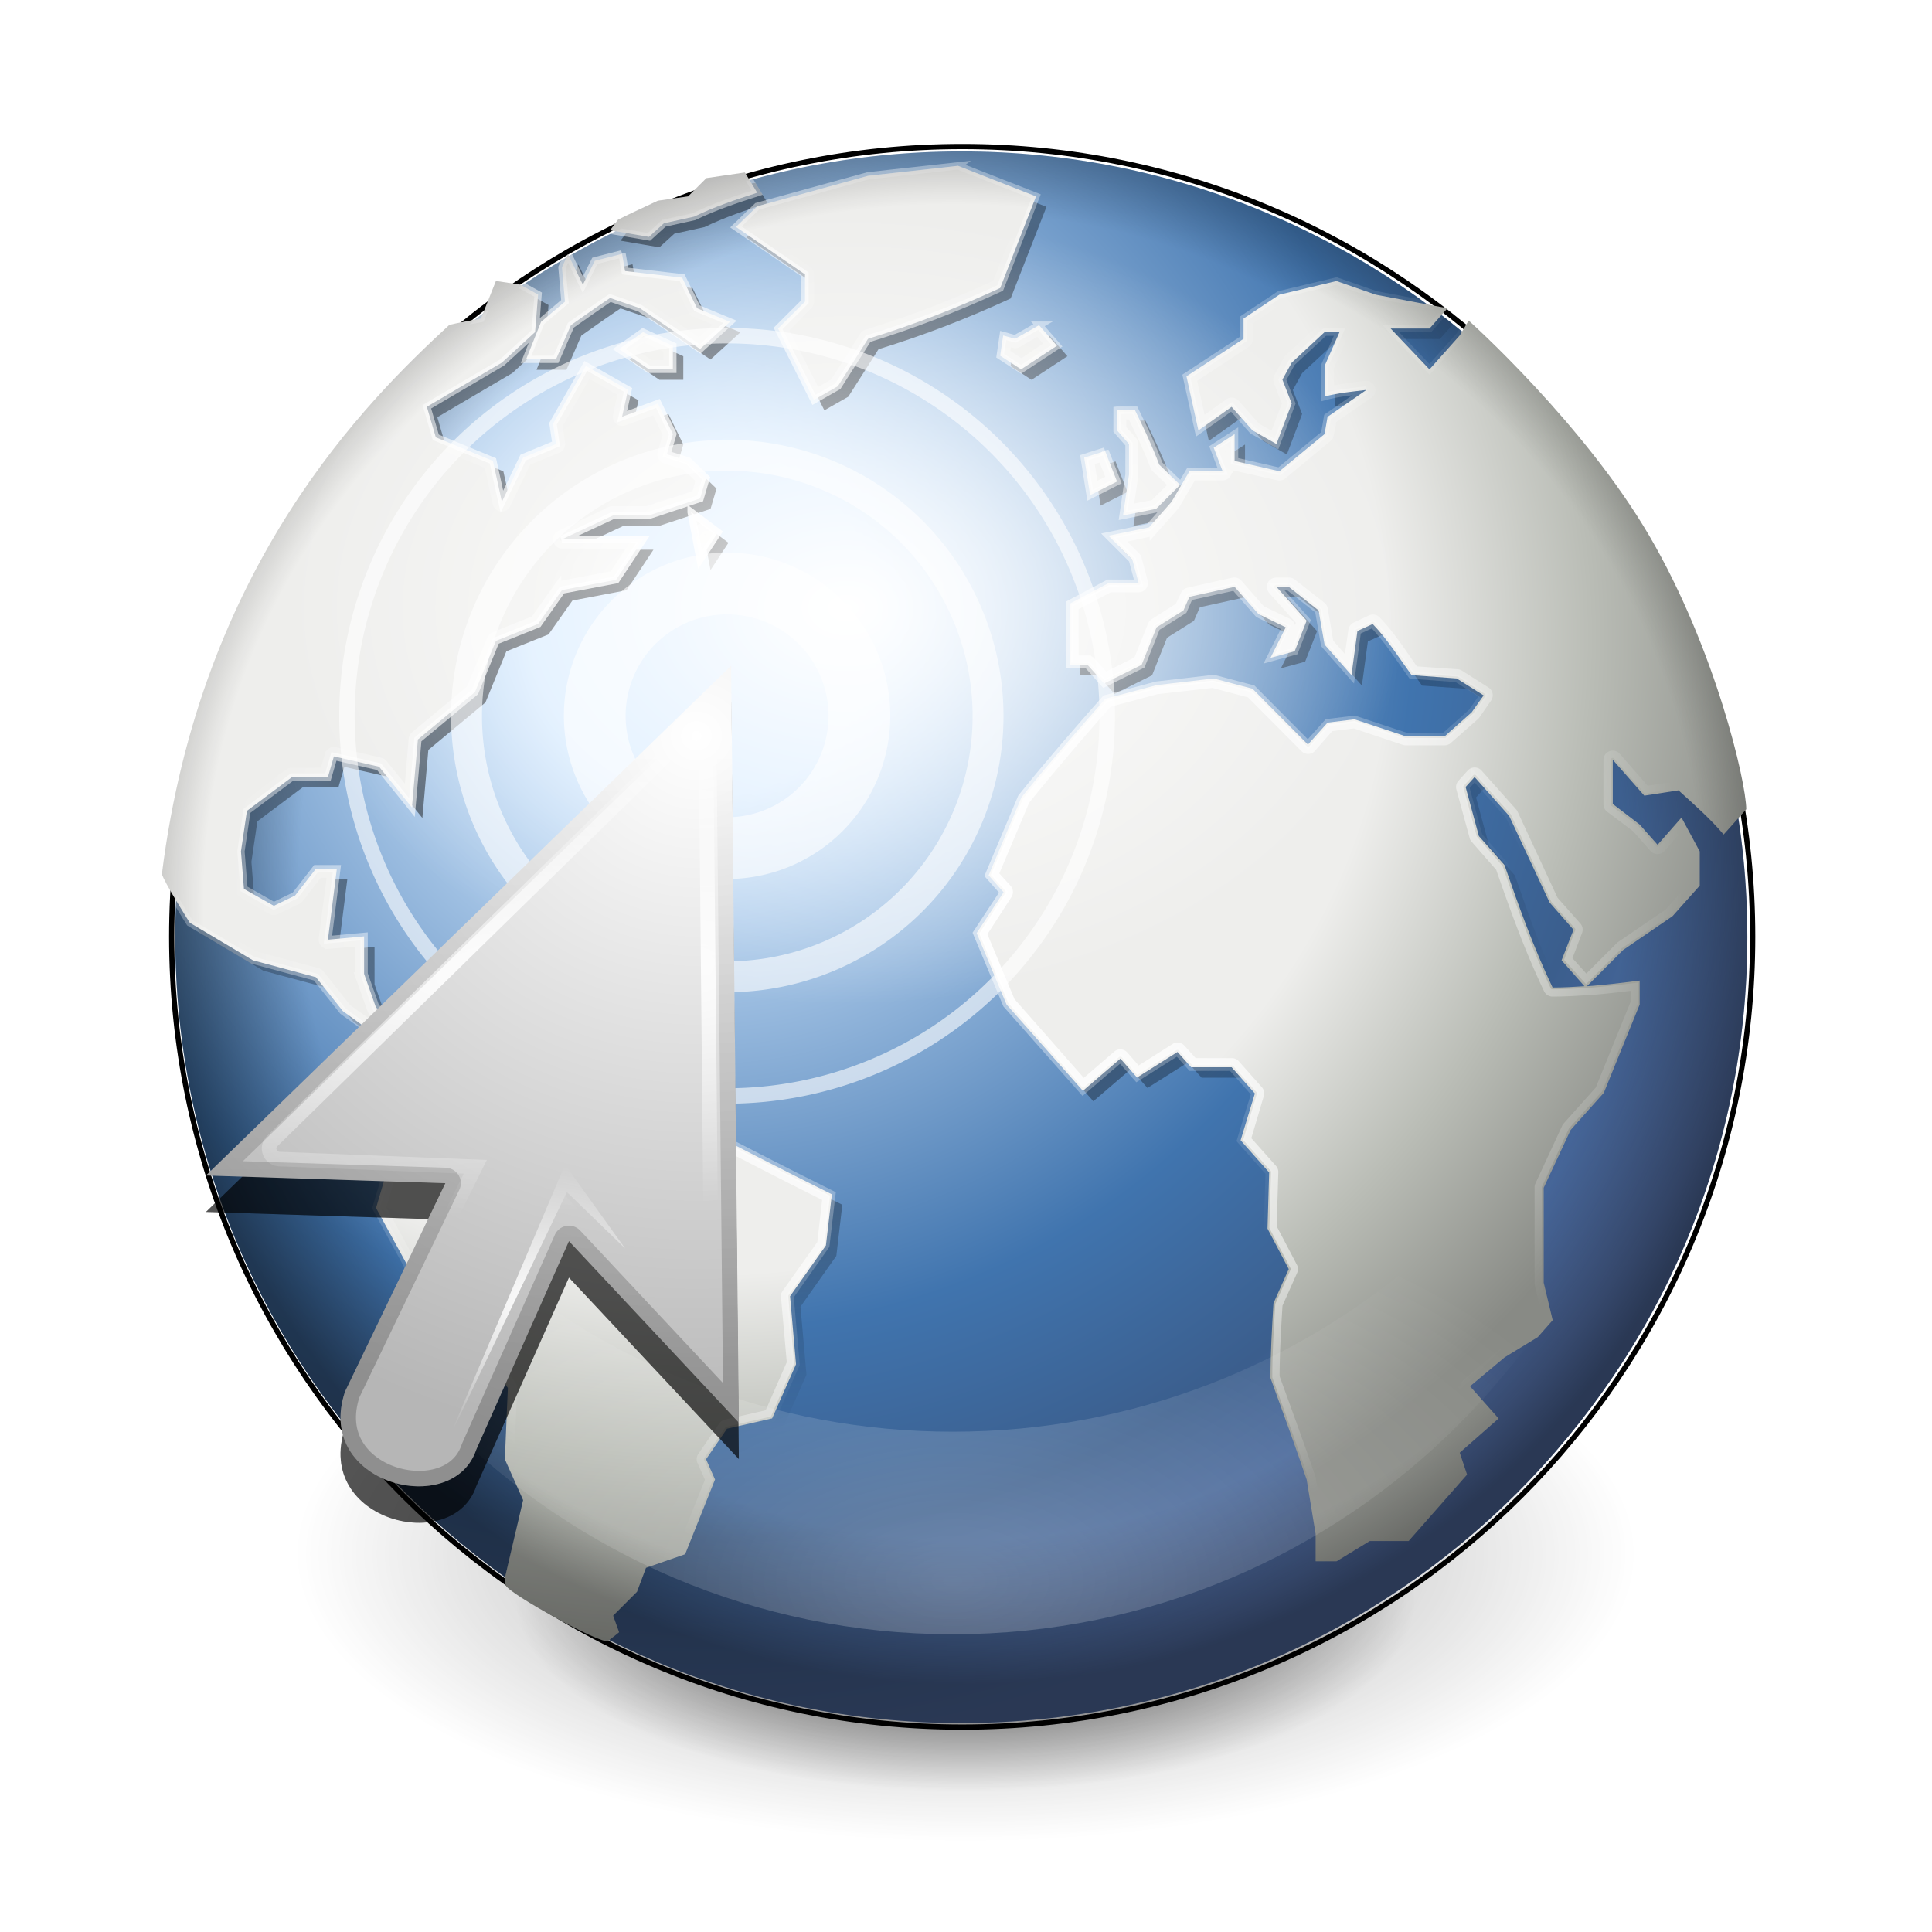 <svg xmlns="http://www.w3.org/2000/svg" xmlns:xlink="http://www.w3.org/1999/xlink" viewBox="10 25 265 265">
    <defs>
        <linearGradient id="L">
            <stop offset="0" stop-color="#fff"/>
            <stop offset="1" stop-color="#fff" stop-opacity="0"/>
        </linearGradient>
        <linearGradient id="K">
            <stop offset="0" stop-color="#fff"/>
            <stop offset="1" stop-color="#fff" stop-opacity="0"/>
        </linearGradient>
        <linearGradient id="J">
            <stop offset="0"/>
            <stop offset="1" stop-opacity="0"/>
        </linearGradient>
        <linearGradient id="C">
            <stop offset="0" stop-color="#fff"/>
            <stop offset=".642" stop-color="#fff" stop-opacity=".498"/>
            <stop offset=".924" stop-color="#fff" stop-opacity="0"/>
            <stop offset="1" stop-color="#fff" stop-opacity="0"/>
        </linearGradient>
        <linearGradient id="y">
            <stop offset="0" stop-color="#496fae"/>
            <stop offset="1" stop-color="#193b6e"/>
        </linearGradient>
        <linearGradient id="z">
            <stop offset="0" stop-color="#fff"/>
            <stop offset="1" stop-color="#fff" stop-opacity="0"/>
        </linearGradient>
        <filter>
            <feGaussianBlur stdDeviation=".591"/>
        </filter>
        <linearGradient id="o">
            <stop offset="0" stop-color="#fff"/>
            <stop offset="1" stop-color="#fff" stop-opacity="0"/>
        </linearGradient>
        <linearGradient id="n">
            <stop offset="0" stop-color="#f6f6f5"/>
            <stop offset=".538" stop-color="#ecece9"/>
            <stop offset=".854" stop-color="#97978a"/>
            <stop offset="1" stop-color="#fff"/>
        </linearGradient>
        <linearGradient id="l">
            <stop offset="0" stop-color="#f6f6f5"/>
            <stop offset=".499" stop-color="#ecece9"/>
            <stop offset=".762" stop-color="#9a9a8d"/>
            <stop offset="1" stop-color="#fff"/>
        </linearGradient>
        <linearGradient id="m">
            <stop offset="0" stop-color="#f6f6f5"/>
            <stop offset=".381" stop-color="#ecece9"/>
            <stop offset=".762" stop-color="#c5c5be"/>
            <stop offset="1" stop-color="#fff"/>
        </linearGradient>
        <linearGradient id="k">
            <stop offset="0"/>
            <stop offset="1" stop-opacity="0"/>
        </linearGradient>
        <linearGradient id="j">
            <stop offset="0" stop-color="#acc5ed"/>
            <stop offset="1" stop-color="#193b6e"/>
        </linearGradient>
        <linearGradient id="i">
            <stop offset="0" stop-color="#d3e9ff"/>
            <stop offset=".155" stop-color="#f3f9ff"/>
            <stop offset=".631" stop-color="#376497"/>
            <stop offset=".816" stop-color="#273e5d"/>
            <stop offset="1" stop-color="#526ea5"/>
        </linearGradient>
        <linearGradient id="h">
            <stop offset="0"/>
            <stop offset="1" stop-opacity="0"/>
        </linearGradient>
        <linearGradient id="g">
            <stop offset="0"/>
            <stop offset="1" stop-opacity="0"/>
        </linearGradient>
        <filter>
            <feGaussianBlur stdDeviation=".591"/>
        </filter>
        <linearGradient id="x">
            <stop offset="0" stop-color="#fff"/>
            <stop offset="1" stop-color="#fff" stop-opacity="0"/>
        </linearGradient>
        <linearGradient id="w">
            <stop offset="0" stop-color="#f6f6f5"/>
            <stop offset=".538" stop-color="#ecece9"/>
            <stop offset=".854" stop-color="#97978a"/>
            <stop offset="1" stop-color="#fff"/>
        </linearGradient>
        <linearGradient id="u">
            <stop offset="0" stop-color="#f6f6f5"/>
            <stop offset=".499" stop-color="#ecece9"/>
            <stop offset=".762" stop-color="#9a9a8d"/>
            <stop offset="1" stop-color="#fff"/>
        </linearGradient>
        <linearGradient id="v">
            <stop offset="0" stop-color="#f6f6f5"/>
            <stop offset=".381" stop-color="#ecece9"/>
            <stop offset=".762" stop-color="#c5c5be"/>
            <stop offset="1" stop-color="#fff"/>
        </linearGradient>
        <linearGradient id="t">
            <stop offset="0"/>
            <stop offset="1" stop-opacity="0"/>
        </linearGradient>
        <linearGradient id="s">
            <stop offset="0" stop-color="#acc5ed"/>
            <stop offset="1" stop-color="#193b6e"/>
        </linearGradient>
        <linearGradient id="r">
            <stop offset="0" stop-color="#d3e9ff"/>
            <stop offset=".155" stop-color="#f3f9ff"/>
            <stop offset=".631" stop-color="#376497"/>
            <stop offset=".816" stop-color="#273e5d"/>
            <stop offset="1" stop-color="#526ea5"/>
        </linearGradient>
        <linearGradient id="q">
            <stop offset="0"/>
            <stop offset="1" stop-opacity="0"/>
        </linearGradient>
        <linearGradient id="p">
            <stop offset="0"/>
            <stop offset="1" stop-opacity="0"/>
        </linearGradient>
        <linearGradient id="a">
            <stop offset="0" stop-color="#fff"/>
            <stop offset="1" stop-color="#fff" stop-opacity="0"/>
        </linearGradient>
        <radialGradient r="53.54" fy="151.574" fx="-393.928" cy="151.574" cx="-393.928" gradientTransform="matrix(1 0 0 .71 -11 40.933)" gradientUnits="userSpaceOnUse" id="aa" xlink:href="#a"/>
        <linearGradient id="b">
            <stop offset="0" stop-opacity="0"/>
            <stop offset=".909" stop-opacity="0"/>
            <stop offset="1"/>
        </linearGradient>
        <radialGradient r="75.873" fy="176.625" fx="-394.625" cy="176.625" cx="-394.625" gradientTransform="matrix(1.042 0 0 .97 136.554 5.464)" gradientUnits="userSpaceOnUse" id="Z" xlink:href="#b"/>
        <clipPath id="X">
            <path d="M -278.639,180.071 C -278.639,221.642 -312.349,255.343 -353.927,255.343 C -395.509,255.343 -429.218,221.642 -429.218,180.071 C -429.218,138.502 -395.509,104.805 -353.927,104.805 C -312.349,104.805 -278.639,138.502 -278.639,180.071 L -278.639,180.071 L -278.639,180.071 z"/>
        </clipPath>
        <linearGradient id="B">
            <stop offset="0" stop-color="#fff"/>
            <stop offset="1" stop-color="#fff" stop-opacity="0"/>
        </linearGradient>
        <linearGradient id="c">
            <stop offset="0" stop-color="#fff"/>
            <stop offset=".155" stop-color="#eeeeec"/>
            <stop offset=".631" stop-color="#eeeeec"/>
            <stop offset=".816" stop-color="#babdb6"/>
            <stop offset="1" stop-color="#888a85"/>
        </linearGradient>
        <radialGradient r="75.873" fy="149.457" fx="-418.625" cy="149.457" cx="-418.625" gradientTransform="matrix(1.369 0 0 1.275 184.623 -39.245)" gradientUnits="userSpaceOnUse" id="W" xlink:href="#c"/>
        <filter id="T">
            <feGaussianBlur stdDeviation="3.652"/>
        </filter>
        <clipPath id="R">
            <path d="M -243.938,104.812 C -250.959,104.812 -257.739,105.796 -264.188,107.594 L -264.656,106.812 L -268.344,107.375 L -270.094,109.125 L -273,109.531 L -275.562,110.719 L -276.812,111.344 L -277.562,112.344 L -277,112.437 C -278.531,113.187 -280.03,113.995 -281.5,114.844 L -281.594,114.656 L -281.75,115 C -283.2,115.844 -284.645,116.72 -286.031,117.656 L -286.188,117.563 L -288.5,117.219 L -289.75,120.375 C -289.979,120.551 -290.21,120.728 -290.438,120.906 C -291.004,121.014 -292.453,121.279 -292.969,121.406 C -300.861,128.676 -316.795,144.372 -320.5,174 C -320.428,174.337 -319.762,175.466 -319.125,176.531 C -319.179,177.702 -319.219,178.879 -319.219,180.063 C -319.219,205.339 -306.742,227.693 -287.625,241.344 L -287.656,241.469 C -287.684,241.491 -287.728,241.595 -287.563,242.156 C -287.34,242.905 -278.321,247.893 -277.75,247.469 C -277.682,247.417 -277.69,247.425 -277.625,247.375 C -267.484,252.46 -256.056,255.344 -243.938,255.344 C -202.36,255.344 -168.625,221.634 -168.625,180.063 C -168.625,176.187 -168.935,172.375 -169.5,168.656 L -168.75,167.813 C -168.75,165.226 -171.703,152.491 -178,141.688 C -184.297,130.887 -195.344,121 -195.344,121 L -195.969,122.062 C -196.624,121.521 -197.295,120.989 -197.969,120.469 L -197.375,119.812 L -199.281,119.469 C -211.774,110.255 -227.223,104.812 -243.938,104.812 L -243.938,104.812 z"/>
        </clipPath>
        <linearGradient id="A">
            <stop offset="0"/>
            <stop offset="1" stop-opacity="0"/>
        </linearGradient>
        <linearGradient id="d">
            <stop offset="0" stop-opacity="0"/>
            <stop offset=".821" stop-opacity="0"/>
            <stop offset="1"/>
        </linearGradient>
        <radialGradient r="75.29" fy="174.244" fx="-393.928" cy="174.244" cx="-393.928" gradientTransform="matrix(1.028 0 0 1.028 11.116 -4.866)" gradientUnits="userSpaceOnUse" id="Q" xlink:href="#d"/>
        <linearGradient id="e">
            <stop offset="0" stop-color="#d3e9ff"/>
            <stop offset=".155" stop-color="#d3e9ff"/>
            <stop offset=".631" stop-color="#4074ae"/>
            <stop offset=".816" stop-color="#3b5e8d"/>
            <stop offset="1" stop-color="#526ea5"/>
        </linearGradient>
        <radialGradient r="29.993" fy="15.716" fx="18.248" cy="15.716" cx="18.248" gradientTransform="matrix(3.588 0 0 3.587 -483.939 93.547)" gradientUnits="userSpaceOnUse" id="P" xlink:href="#e"/>
        <filter id="O" x="-.051" width="1.101" y="-.137" height="1.273">
            <feGaussianBlur stdDeviation=".852"/>
        </filter>
        <radialGradient r="12.289" fy="63.965" fx="15.116" cy="63.965" cx="15.116" gradientTransform="scale(1.644 .608)" gradientUnits="userSpaceOnUse" id="N" xlink:href="#f"/>
        <linearGradient id="f">
            <stop offset="0"/>
            <stop offset="1" stop-opacity="0"/>
        </linearGradient>
        <radialGradient r="12.289" fy="63.965" fx="15.116" cy="63.965" cx="15.116" gradientTransform="matrix(1.641 0 0 .607 .04 .062)" gradientUnits="userSpaceOnUse" id="M" xlink:href="#f"/>
        <radialGradient xlink:href="#g" gradientUnits="userSpaceOnUse" gradientTransform="matrix(1.199 0 0 .444 -4.956 21.641)" cx="24.85" cy="38.909" fx="24.85" fy="38.909" r="20.203"/>
        <radialGradient xlink:href="#h" gradientUnits="userSpaceOnUse" gradientTransform="matrix(1 0 0 .37 0 24.512)" cx="24.85" cy="38.909" fx="24.85" fy="38.909" r="20.203"/>
        <radialGradient xlink:href="#i" gradientUnits="userSpaceOnUse" gradientTransform="matrix(.453 0 0 .452 115.886 33.557)" cx="18.248" cy="15.716" fx="18.248" fy="15.716" r="29.993"/>
        <linearGradient xlink:href="#j" gradientUnits="userSpaceOnUse" gradientTransform="matrix(.085 0 0 .085 116.416 34.322)" x1="145.163" y1="-41.407" x2="144.427" y2="46.078"/>
        <radialGradient xlink:href="#k" gradientUnits="userSpaceOnUse" gradientTransform="matrix(1 0 0 .932 0 1.573)" cx="24.881" cy="23" fx="24.881" fy="23" r="19.19"/>
        <radialGradient xlink:href="#k" gradientUnits="userSpaceOnUse" gradientTransform="matrix(1 0 0 .932 0 1.573)" cx="24.881" cy="23" fx="24.881" fy="23" r="19.19"/>
        <radialGradient xlink:href="#k" gradientUnits="userSpaceOnUse" gradientTransform="matrix(1 0 0 .932 0 1.573)" cx="24.881" cy="23" fx="24.881" fy="23" r="19.19"/>
        <radialGradient xlink:href="#k" gradientUnits="userSpaceOnUse" gradientTransform="matrix(1 0 0 .932 0 1.573)" cx="24.881" cy="23" fx="24.881" fy="23" r="19.19"/>
        <radialGradient xlink:href="#k" gradientUnits="userSpaceOnUse" gradientTransform="matrix(1 0 0 .932 0 1.573)" cx="24.881" cy="23" fx="24.881" fy="23" r="19.19"/>
        <radialGradient xlink:href="#k" gradientUnits="userSpaceOnUse" gradientTransform="matrix(1 0 0 .932 0 1.573)" cx="24.881" cy="23" fx="24.881" fy="23" r="19.19"/>
        <radialGradient xlink:href="#k" gradientUnits="userSpaceOnUse" gradientTransform="matrix(1 0 0 .932 0 1.573)" cx="24.881" cy="23" fx="24.881" fy="23" r="19.19"/>
        <radialGradient xlink:href="#k" gradientUnits="userSpaceOnUse" gradientTransform="matrix(1 0 0 .932 0 1.573)" cx="24.881" cy="23" fx="24.881" fy="23" r="19.19"/>
        <radialGradient xlink:href="#k" gradientUnits="userSpaceOnUse" gradientTransform="matrix(1 0 0 .932 0 1.573)" cx="24.881" cy="23" fx="24.881" fy="23" r="19.19"/>
        <radialGradient xlink:href="#k" gradientUnits="userSpaceOnUse" gradientTransform="matrix(1 0 0 .932 0 1.573)" cx="24.881" cy="23" fx="24.881" fy="23" r="19.19"/>
        <radialGradient xlink:href="#k" gradientUnits="userSpaceOnUse" gradientTransform="matrix(1 0 0 .932 0 1.573)" cx="24.881" cy="23" fx="24.881" fy="23" r="19.19"/>
        <radialGradient xlink:href="#k" gradientUnits="userSpaceOnUse" gradientTransform="matrix(1 0 0 .932 0 1.573)" cx="24.881" cy="23" fx="24.881" fy="23" r="19.19"/>
        <radialGradient xlink:href="#k" gradientUnits="userSpaceOnUse" gradientTransform="matrix(1 0 0 .932 0 1.573)" cx="24.881" cy="23" fx="24.881" fy="23" r="19.19"/>
        <radialGradient xlink:href="#k" gradientUnits="userSpaceOnUse" gradientTransform="matrix(1 0 0 .932 0 1.573)" cx="24.881" cy="23" fx="24.881" fy="23" r="19.19"/>
        <radialGradient xlink:href="#k" gradientUnits="userSpaceOnUse" gradientTransform="matrix(1 0 0 .932 0 1.573)" cx="24.881" cy="23" fx="24.881" fy="23" r="19.19"/>
        <radialGradient xlink:href="#k" gradientUnits="userSpaceOnUse" gradientTransform="matrix(1 0 0 .932 .657 2.136)" cx="24.881" cy="23" fx="24.881" fy="23" r="19.19"/>
        <radialGradient xlink:href="#k" gradientUnits="userSpaceOnUse" gradientTransform="matrix(1 0 0 .932 0 1.573)" cx="24.881" cy="23" fx="24.881" fy="23" r="19.19"/>
        <radialGradient xlink:href="#k" gradientUnits="userSpaceOnUse" gradientTransform="matrix(1 0 0 .932 0 1.573)" cx="24.881" cy="23" fx="24.881" fy="23" r="19.19"/>
        <radialGradient xlink:href="#k" gradientUnits="userSpaceOnUse" gradientTransform="matrix(1 0 0 .932 0 1.573)" cx="24.881" cy="23" fx="24.881" fy="23" r="19.19"/>
        <radialGradient xlink:href="#k" gradientUnits="userSpaceOnUse" gradientTransform="matrix(1 0 0 .932 0 1.573)" cx="24.881" cy="23" fx="24.881" fy="23" r="19.19"/>
        <radialGradient xlink:href="#k" gradientUnits="userSpaceOnUse" gradientTransform="matrix(1 0 0 .932 0 1.573)" cx="24.881" cy="23" fx="24.881" fy="23" r="19.19"/>
        <radialGradient xlink:href="#k" gradientUnits="userSpaceOnUse" gradientTransform="matrix(1 0 0 .932 0 1.573)" cx="24.881" cy="23" fx="24.881" fy="23" r="19.19"/>
        <radialGradient xlink:href="#k" gradientUnits="userSpaceOnUse" gradientTransform="matrix(1 0 0 .932 0 1.573)" cx="24.881" cy="23" fx="24.881" fy="23" r="19.19"/>
        <radialGradient xlink:href="#k" gradientUnits="userSpaceOnUse" gradientTransform="matrix(1 0 0 .932 0 1.573)" cx="24.881" cy="23" fx="24.881" fy="23" r="19.19"/>
        <radialGradient xlink:href="#k" gradientUnits="userSpaceOnUse" gradientTransform="matrix(1 0 0 .932 0 1.573)" cx="24.881" cy="23" fx="24.881" fy="23" r="19.19"/>
        <radialGradient xlink:href="#k" gradientUnits="userSpaceOnUse" gradientTransform="matrix(1 0 0 .932 0 1.573)" cx="24.881" cy="23" fx="24.881" fy="23" r="19.19"/>
        <radialGradient xlink:href="#k" gradientUnits="userSpaceOnUse" gradientTransform="matrix(1 0 0 .932 0 1.573)" cx="24.881" cy="23" fx="24.881" fy="23" r="19.19"/>
        <radialGradient xlink:href="#k" gradientUnits="userSpaceOnUse" gradientTransform="matrix(1 0 0 .932 0 1.573)" cx="24.881" cy="23" fx="24.881" fy="23" r="19.19"/>
        <radialGradient xlink:href="#k" gradientUnits="userSpaceOnUse" gradientTransform="matrix(1 0 0 .932 0 1.573)" cx="24.881" cy="23" fx="24.881" fy="23" r="19.19"/>
        <radialGradient xlink:href="#k" gradientUnits="userSpaceOnUse" gradientTransform="matrix(1 0 0 .932 0 1.573)" cx="24.881" cy="23" fx="24.881" fy="23" r="19.19"/>
        <radialGradient xlink:href="#l" gradientUnits="userSpaceOnUse" gradientTransform="matrix(1.7 0 0 1.584 -16.908 -7.702)" cx="23.931" cy="14.656" fx="23.931" fy="14.656" r="19.19"/>
        <radialGradient xlink:href="#m" gradientUnits="userSpaceOnUse" gradientTransform="matrix(1.7 0 0 1.584 -16.908 -7.702)" cx="24.138" cy="14.214" fx="24.138" fy="14.214" r="19.19"/>
        <radialGradient xlink:href="#m" gradientUnits="userSpaceOnUse" gradientTransform="matrix(1.7 0 0 1.584 -16.908 -7.702)" cx="24.138" cy="14.214" fx="24.138" fy="14.214" r="19.19"/>
        <radialGradient xlink:href="#m" gradientUnits="userSpaceOnUse" gradientTransform="matrix(1.7 0 0 1.584 -16.908 -7.702)" cx="24.138" cy="14.214" fx="24.138" fy="14.214" r="19.19"/>
        <radialGradient xlink:href="#m" gradientUnits="userSpaceOnUse" gradientTransform="matrix(1.7 0 0 1.584 -16.908 -7.702)" cx="24.138" cy="14.214" fx="24.138" fy="14.214" r="19.19"/>
        <radialGradient xlink:href="#m" gradientUnits="userSpaceOnUse" gradientTransform="matrix(1.7 0 0 1.584 -16.908 -7.702)" cx="24.138" cy="14.214" fx="24.138" fy="14.214" r="19.19"/>
        <radialGradient xlink:href="#m" gradientUnits="userSpaceOnUse" gradientTransform="matrix(1.7 0 0 1.584 -16.908 -7.702)" cx="24.138" cy="14.214" fx="24.138" fy="14.214" r="19.19"/>
        <radialGradient xlink:href="#m" gradientUnits="userSpaceOnUse" gradientTransform="matrix(1.7 0 0 1.584 -16.908 -7.702)" cx="24.138" cy="14.214" fx="24.138" fy="14.214" r="19.19"/>
        <radialGradient xlink:href="#m" gradientUnits="userSpaceOnUse" gradientTransform="matrix(1.7 0 0 1.584 -16.908 -7.702)" cx="24.138" cy="14.214" fx="24.138" fy="14.214" r="19.19"/>
        <radialGradient xlink:href="#m" gradientUnits="userSpaceOnUse" gradientTransform="matrix(1.7 0 0 1.584 -16.908 -7.702)" cx="24.138" cy="14.214" fx="24.138" fy="14.214" r="19.19"/>
        <radialGradient xlink:href="#m" gradientUnits="userSpaceOnUse" gradientTransform="matrix(1.7 0 0 1.584 -16.908 -7.702)" cx="24.138" cy="14.214" fx="24.138" fy="14.214" r="19.19"/>
        <radialGradient xlink:href="#m" gradientUnits="userSpaceOnUse" gradientTransform="matrix(1.7 0 0 1.584 -16.908 -7.702)" cx="24.138" cy="14.214" fx="24.138" fy="14.214" r="19.19"/>
        <radialGradient xlink:href="#m" gradientUnits="userSpaceOnUse" gradientTransform="matrix(1.7 0 0 1.584 -16.908 -7.702)" cx="24.138" cy="14.214" fx="24.138" fy="14.214" r="19.19"/>
        <radialGradient xlink:href="#m" gradientUnits="userSpaceOnUse" gradientTransform="matrix(1.7 0 0 1.584 -16.908 -7.702)" cx="24.138" cy="14.214" fx="24.138" fy="14.214" r="19.19"/>
        <radialGradient xlink:href="#m" gradientUnits="userSpaceOnUse" gradientTransform="matrix(1.7 0 0 1.584 -16.908 -7.702)" cx="24.138" cy="14.214" fx="24.138" fy="14.214" r="19.19"/>
        <radialGradient xlink:href="#n" gradientUnits="userSpaceOnUse" gradientTransform="matrix(1.381 0 0 1.286 -9.42 -3.294)" cx="24.735" cy="17.351" fx="24.735" fy="17.351" r="19.19"/>
        <radialGradient xlink:href="#m" gradientUnits="userSpaceOnUse" gradientTransform="matrix(1.7 0 0 1.584 -16.908 -7.702)" cx="24.138" cy="14.214" fx="24.138" fy="14.214" r="19.19"/>
        <radialGradient xlink:href="#m" gradientUnits="userSpaceOnUse" gradientTransform="matrix(1.7 0 0 1.584 -16.908 -7.702)" cx="24.138" cy="14.214" fx="24.138" fy="14.214" r="19.19"/>
        <radialGradient xlink:href="#m" gradientUnits="userSpaceOnUse" gradientTransform="matrix(1.7 0 0 1.584 -16.908 -7.702)" cx="24.138" cy="14.214" fx="24.138" fy="14.214" r="19.19"/>
        <radialGradient xlink:href="#m" gradientUnits="userSpaceOnUse" gradientTransform="matrix(1.7 0 0 1.584 -16.908 -7.702)" cx="24.138" cy="14.214" fx="24.138" fy="14.214" r="19.19"/>
        <radialGradient xlink:href="#m" gradientUnits="userSpaceOnUse" gradientTransform="matrix(1.7 0 0 1.584 -16.908 -7.702)" cx="24.138" cy="14.214" fx="24.138" fy="14.214" r="19.19"/>
        <radialGradient xlink:href="#m" gradientUnits="userSpaceOnUse" gradientTransform="matrix(1.7 0 0 1.584 -16.908 -7.702)" cx="24.138" cy="14.214" fx="24.138" fy="14.214" r="19.19"/>
        <radialGradient xlink:href="#m" gradientUnits="userSpaceOnUse" gradientTransform="matrix(1.7 0 0 1.584 -16.908 -7.702)" cx="24.138" cy="14.214" fx="24.138" fy="14.214" r="19.19"/>
        <radialGradient xlink:href="#m" gradientUnits="userSpaceOnUse" gradientTransform="matrix(1.7 0 0 1.584 -16.908 -7.702)" cx="24.138" cy="14.214" fx="24.138" fy="14.214" r="19.19"/>
        <radialGradient xlink:href="#m" gradientUnits="userSpaceOnUse" gradientTransform="matrix(1.7 0 0 1.584 -16.908 -7.702)" cx="24.138" cy="14.214" fx="24.138" fy="14.214" r="19.19"/>
        <radialGradient xlink:href="#m" gradientUnits="userSpaceOnUse" gradientTransform="matrix(1.7 0 0 1.584 -16.908 -7.702)" cx="24.138" cy="14.214" fx="24.138" fy="14.214" r="19.19"/>
        <radialGradient xlink:href="#m" gradientUnits="userSpaceOnUse" gradientTransform="matrix(1.7 0 0 1.584 -16.908 -7.702)" cx="24.138" cy="14.214" fx="24.138" fy="14.214" r="19.19"/>
        <radialGradient xlink:href="#m" gradientUnits="userSpaceOnUse" gradientTransform="matrix(1.7 0 0 1.584 -16.908 -7.702)" cx="24.138" cy="14.214" fx="24.138" fy="14.214" r="19.19"/>
        <radialGradient xlink:href="#m" gradientUnits="userSpaceOnUse" gradientTransform="matrix(1.7 0 0 1.584 -16.908 -7.702)" cx="24.138" cy="14.214" fx="24.138" fy="14.214" r="19.19"/>
        <radialGradient xlink:href="#m" gradientUnits="userSpaceOnUse" gradientTransform="matrix(1.7 0 0 1.584 -16.908 -7.702)" cx="24.138" cy="14.214" fx="24.138" fy="14.214" r="19.19"/>
        <radialGradient xlink:href="#o" gradientUnits="userSpaceOnUse" gradientTransform="matrix(1.963 0 0 1.094 -74.662 -21.121)" cx="77.563" cy="152.511" fx="77.563" fy="152.511" r="13.031"/>
        <radialGradient xlink:href="#p" gradientUnits="userSpaceOnUse" gradientTransform="matrix(1.009 0 0 .373 -.211 24.39)" cx="24.85" cy="38.909" fx="24.85" fy="38.909" r="20.203"/>
        <radialGradient xlink:href="#q" gradientUnits="userSpaceOnUse" gradientTransform="matrix(1 0 0 .37 0 24.512)" cx="24.85" cy="38.909" fx="24.85" fy="38.909" r="20.203"/>
        <radialGradient xlink:href="#r" gradientUnits="userSpaceOnUse" gradientTransform="matrix(.453 0 0 .452 115.886 33.469)" cx="18.248" cy="15.716" fx="18.248" fy="15.716" r="29.993"/>
        <linearGradient xlink:href="#s" gradientUnits="userSpaceOnUse" gradientTransform="matrix(.085 0 0 .085 116.416 34.234)" x1="145.163" y1="-41.407" x2="144.427" y2="46.078"/>
        <radialGradient xlink:href="#t" gradientUnits="userSpaceOnUse" gradientTransform="matrix(1 0 0 .932 0 1.573)" cx="24.881" cy="23" fx="24.881" fy="23" r="19.19"/>
        <radialGradient xlink:href="#t" gradientUnits="userSpaceOnUse" gradientTransform="matrix(1 0 0 .932 0 1.573)" cx="24.881" cy="23" fx="24.881" fy="23" r="19.19"/>
        <radialGradient xlink:href="#t" gradientUnits="userSpaceOnUse" gradientTransform="matrix(1 0 0 .932 0 1.573)" cx="24.881" cy="23" fx="24.881" fy="23" r="19.19"/>
        <radialGradient xlink:href="#t" gradientUnits="userSpaceOnUse" gradientTransform="matrix(1 0 0 .932 0 1.573)" cx="24.881" cy="23" fx="24.881" fy="23" r="19.19"/>
        <radialGradient xlink:href="#t" gradientUnits="userSpaceOnUse" gradientTransform="matrix(1 0 0 .932 0 1.573)" cx="24.881" cy="23" fx="24.881" fy="23" r="19.19"/>
        <radialGradient xlink:href="#t" gradientUnits="userSpaceOnUse" gradientTransform="matrix(1 0 0 .932 0 1.573)" cx="24.881" cy="23" fx="24.881" fy="23" r="19.19"/>
        <radialGradient xlink:href="#t" gradientUnits="userSpaceOnUse" gradientTransform="matrix(1 0 0 .932 0 1.573)" cx="24.881" cy="23" fx="24.881" fy="23" r="19.19"/>
        <radialGradient xlink:href="#t" gradientUnits="userSpaceOnUse" gradientTransform="matrix(1 0 0 .932 0 1.573)" cx="24.881" cy="23" fx="24.881" fy="23" r="19.19"/>
        <radialGradient xlink:href="#t" gradientUnits="userSpaceOnUse" gradientTransform="matrix(1 0 0 .932 0 1.573)" cx="24.881" cy="23" fx="24.881" fy="23" r="19.19"/>
        <radialGradient xlink:href="#t" gradientUnits="userSpaceOnUse" gradientTransform="matrix(1 0 0 .932 0 1.573)" cx="24.881" cy="23" fx="24.881" fy="23" r="19.19"/>
        <radialGradient xlink:href="#t" gradientUnits="userSpaceOnUse" gradientTransform="matrix(1 0 0 .932 0 1.573)" cx="24.881" cy="23" fx="24.881" fy="23" r="19.19"/>
        <radialGradient xlink:href="#t" gradientUnits="userSpaceOnUse" gradientTransform="matrix(1 0 0 .932 0 1.573)" cx="24.881" cy="23" fx="24.881" fy="23" r="19.19"/>
        <radialGradient xlink:href="#t" gradientUnits="userSpaceOnUse" gradientTransform="matrix(1 0 0 .932 0 1.573)" cx="24.881" cy="23" fx="24.881" fy="23" r="19.19"/>
        <radialGradient xlink:href="#t" gradientUnits="userSpaceOnUse" gradientTransform="matrix(1 0 0 .932 0 1.573)" cx="24.881" cy="23" fx="24.881" fy="23" r="19.19"/>
        <radialGradient xlink:href="#t" gradientUnits="userSpaceOnUse" gradientTransform="matrix(1 0 0 .932 0 1.573)" cx="24.881" cy="23" fx="24.881" fy="23" r="19.19"/>
        <radialGradient xlink:href="#t" gradientUnits="userSpaceOnUse" gradientTransform="matrix(1 0 0 .932 .657 2.136)" cx="24.881" cy="23" fx="24.881" fy="23" r="19.19"/>
        <radialGradient xlink:href="#t" gradientUnits="userSpaceOnUse" gradientTransform="matrix(1 0 0 .932 0 1.573)" cx="24.881" cy="23" fx="24.881" fy="23" r="19.19"/>
        <radialGradient xlink:href="#t" gradientUnits="userSpaceOnUse" gradientTransform="matrix(1 0 0 .932 0 1.573)" cx="24.881" cy="23" fx="24.881" fy="23" r="19.19"/>
        <radialGradient xlink:href="#t" gradientUnits="userSpaceOnUse" gradientTransform="matrix(1 0 0 .932 0 1.573)" cx="24.881" cy="23" fx="24.881" fy="23" r="19.19"/>
        <radialGradient xlink:href="#t" gradientUnits="userSpaceOnUse" gradientTransform="matrix(1 0 0 .932 0 1.573)" cx="24.881" cy="23" fx="24.881" fy="23" r="19.19"/>
        <radialGradient xlink:href="#t" gradientUnits="userSpaceOnUse" gradientTransform="matrix(1 0 0 .932 0 1.573)" cx="24.881" cy="23" fx="24.881" fy="23" r="19.19"/>
        <radialGradient xlink:href="#t" gradientUnits="userSpaceOnUse" gradientTransform="matrix(1 0 0 .932 0 1.573)" cx="24.881" cy="23" fx="24.881" fy="23" r="19.19"/>
        <radialGradient xlink:href="#t" gradientUnits="userSpaceOnUse" gradientTransform="matrix(1 0 0 .932 0 1.573)" cx="24.881" cy="23" fx="24.881" fy="23" r="19.19"/>
        <radialGradient xlink:href="#t" gradientUnits="userSpaceOnUse" gradientTransform="matrix(1 0 0 .932 0 1.573)" cx="24.881" cy="23" fx="24.881" fy="23" r="19.19"/>
        <radialGradient xlink:href="#t" gradientUnits="userSpaceOnUse" gradientTransform="matrix(1 0 0 .932 0 1.573)" cx="24.881" cy="23" fx="24.881" fy="23" r="19.19"/>
        <radialGradient xlink:href="#t" gradientUnits="userSpaceOnUse" gradientTransform="matrix(1 0 0 .932 0 1.573)" cx="24.881" cy="23" fx="24.881" fy="23" r="19.19"/>
        <radialGradient xlink:href="#t" gradientUnits="userSpaceOnUse" gradientTransform="matrix(1 0 0 .932 0 1.573)" cx="24.881" cy="23" fx="24.881" fy="23" r="19.19"/>
        <radialGradient xlink:href="#t" gradientUnits="userSpaceOnUse" gradientTransform="matrix(1 0 0 .932 0 1.573)" cx="24.881" cy="23" fx="24.881" fy="23" r="19.19"/>
        <radialGradient xlink:href="#t" gradientUnits="userSpaceOnUse" gradientTransform="matrix(1 0 0 .932 0 1.573)" cx="24.881" cy="23" fx="24.881" fy="23" r="19.19"/>
        <radialGradient xlink:href="#t" gradientUnits="userSpaceOnUse" gradientTransform="matrix(1 0 0 .932 0 1.573)" cx="24.881" cy="23" fx="24.881" fy="23" r="19.19"/>
        <radialGradient xlink:href="#u" gradientUnits="userSpaceOnUse" gradientTransform="matrix(1.7 0 0 1.584 -16.908 -7.702)" cx="23.931" cy="14.656" fx="23.931" fy="14.656" r="19.19"/>
        <radialGradient xlink:href="#v" gradientUnits="userSpaceOnUse" gradientTransform="matrix(1.7 0 0 1.584 -16.908 -7.702)" cx="24.138" cy="14.214" fx="24.138" fy="14.214" r="19.19"/>
        <radialGradient xlink:href="#v" gradientUnits="userSpaceOnUse" gradientTransform="matrix(1.7 0 0 1.584 -16.908 -7.702)" cx="24.138" cy="14.214" fx="24.138" fy="14.214" r="19.19"/>
        <radialGradient xlink:href="#v" gradientUnits="userSpaceOnUse" gradientTransform="matrix(1.7 0 0 1.584 -16.908 -7.702)" cx="24.138" cy="14.214" fx="24.138" fy="14.214" r="19.19"/>
        <radialGradient xlink:href="#v" gradientUnits="userSpaceOnUse" gradientTransform="matrix(1.7 0 0 1.584 -16.908 -7.702)" cx="24.138" cy="14.214" fx="24.138" fy="14.214" r="19.19"/>
        <radialGradient xlink:href="#v" gradientUnits="userSpaceOnUse" gradientTransform="matrix(1.7 0 0 1.584 -16.908 -7.702)" cx="24.138" cy="14.214" fx="24.138" fy="14.214" r="19.19"/>
        <radialGradient xlink:href="#v" gradientUnits="userSpaceOnUse" gradientTransform="matrix(1.7 0 0 1.584 -16.908 -7.702)" cx="24.138" cy="14.214" fx="24.138" fy="14.214" r="19.19"/>
        <radialGradient xlink:href="#v" gradientUnits="userSpaceOnUse" gradientTransform="matrix(1.7 0 0 1.584 -16.908 -7.702)" cx="24.138" cy="14.214" fx="24.138" fy="14.214" r="19.19"/>
        <radialGradient xlink:href="#v" gradientUnits="userSpaceOnUse" gradientTransform="matrix(1.7 0 0 1.584 -16.908 -7.702)" cx="24.138" cy="14.214" fx="24.138" fy="14.214" r="19.19"/>
        <radialGradient xlink:href="#v" gradientUnits="userSpaceOnUse" gradientTransform="matrix(1.7 0 0 1.584 -16.908 -7.702)" cx="24.138" cy="14.214" fx="24.138" fy="14.214" r="19.19"/>
        <radialGradient xlink:href="#v" gradientUnits="userSpaceOnUse" gradientTransform="matrix(1.7 0 0 1.584 -16.908 -7.702)" cx="24.138" cy="14.214" fx="24.138" fy="14.214" r="19.19"/>
        <radialGradient xlink:href="#v" gradientUnits="userSpaceOnUse" gradientTransform="matrix(1.7 0 0 1.584 -16.908 -7.702)" cx="24.138" cy="14.214" fx="24.138" fy="14.214" r="19.19"/>
        <radialGradient xlink:href="#v" gradientUnits="userSpaceOnUse" gradientTransform="matrix(1.7 0 0 1.584 -16.908 -7.702)" cx="24.138" cy="14.214" fx="24.138" fy="14.214" r="19.19"/>
        <radialGradient xlink:href="#v" gradientUnits="userSpaceOnUse" gradientTransform="matrix(1.7 0 0 1.584 -16.908 -7.702)" cx="24.138" cy="14.214" fx="24.138" fy="14.214" r="19.19"/>
        <radialGradient xlink:href="#v" gradientUnits="userSpaceOnUse" gradientTransform="matrix(1.7 0 0 1.584 -16.908 -7.702)" cx="24.138" cy="14.214" fx="24.138" fy="14.214" r="19.19"/>
        <radialGradient xlink:href="#w" gradientUnits="userSpaceOnUse" gradientTransform="matrix(1.381 0 0 1.286 -9.42 -3.294)" cx="24.735" cy="17.351" fx="24.735" fy="17.351" r="19.19"/>
        <radialGradient xlink:href="#v" gradientUnits="userSpaceOnUse" gradientTransform="matrix(1.7 0 0 1.584 -16.908 -7.702)" cx="24.138" cy="14.214" fx="24.138" fy="14.214" r="19.19"/>
        <radialGradient xlink:href="#v" gradientUnits="userSpaceOnUse" gradientTransform="matrix(1.7 0 0 1.584 -16.908 -7.702)" cx="24.138" cy="14.214" fx="24.138" fy="14.214" r="19.19"/>
        <radialGradient xlink:href="#v" gradientUnits="userSpaceOnUse" gradientTransform="matrix(1.7 0 0 1.584 -16.908 -7.702)" cx="24.138" cy="14.214" fx="24.138" fy="14.214" r="19.19"/>
        <radialGradient xlink:href="#v" gradientUnits="userSpaceOnUse" gradientTransform="matrix(1.7 0 0 1.584 -16.908 -7.702)" cx="24.138" cy="14.214" fx="24.138" fy="14.214" r="19.19"/>
        <radialGradient xlink:href="#v" gradientUnits="userSpaceOnUse" gradientTransform="matrix(1.7 0 0 1.584 -16.908 -7.702)" cx="24.138" cy="14.214" fx="24.138" fy="14.214" r="19.19"/>
        <radialGradient xlink:href="#v" gradientUnits="userSpaceOnUse" gradientTransform="matrix(1.7 0 0 1.584 -16.908 -7.702)" cx="24.138" cy="14.214" fx="24.138" fy="14.214" r="19.19"/>
        <radialGradient xlink:href="#v" gradientUnits="userSpaceOnUse" gradientTransform="matrix(1.7 0 0 1.584 -16.908 -7.702)" cx="24.138" cy="14.214" fx="24.138" fy="14.214" r="19.19"/>
        <radialGradient xlink:href="#v" gradientUnits="userSpaceOnUse" gradientTransform="matrix(1.7 0 0 1.584 -16.908 -7.702)" cx="24.138" cy="14.214" fx="24.138" fy="14.214" r="19.19"/>
        <radialGradient xlink:href="#v" gradientUnits="userSpaceOnUse" gradientTransform="matrix(1.7 0 0 1.584 -16.908 -7.702)" cx="24.138" cy="14.214" fx="24.138" fy="14.214" r="19.19"/>
        <radialGradient xlink:href="#v" gradientUnits="userSpaceOnUse" gradientTransform="matrix(1.7 0 0 1.584 -16.908 -7.702)" cx="24.138" cy="14.214" fx="24.138" fy="14.214" r="19.19"/>
        <radialGradient xlink:href="#v" gradientUnits="userSpaceOnUse" gradientTransform="matrix(1.7 0 0 1.584 -16.908 -7.702)" cx="24.138" cy="14.214" fx="24.138" fy="14.214" r="19.19"/>
        <radialGradient xlink:href="#v" gradientUnits="userSpaceOnUse" gradientTransform="matrix(1.7 0 0 1.584 -16.908 -7.702)" cx="24.138" cy="14.214" fx="24.138" fy="14.214" r="19.19"/>
        <radialGradient xlink:href="#v" gradientUnits="userSpaceOnUse" gradientTransform="matrix(1.7 0 0 1.584 -16.908 -7.702)" cx="24.138" cy="14.214" fx="24.138" fy="14.214" r="19.19"/>
        <radialGradient xlink:href="#v" gradientUnits="userSpaceOnUse" gradientTransform="matrix(1.7 0 0 1.584 -16.908 -7.702)" cx="24.138" cy="14.214" fx="24.138" fy="14.214" r="19.19"/>
        <radialGradient xlink:href="#x" gradientUnits="userSpaceOnUse" gradientTransform="matrix(1.963 0 0 1.094 -74.662 -21.121)" cx="77.563" cy="152.511" fx="77.563" fy="152.511" r="13.031"/>
        <radialGradient xlink:href="#p" gradientUnits="userSpaceOnUse" gradientTransform="matrix(1.009 0 0 .373 -.211 24.39)" cx="24.85" cy="38.909" fx="24.85" fy="38.909" r="20.203"/>
        <radialGradient xlink:href="#q" gradientUnits="userSpaceOnUse" gradientTransform="matrix(1 0 0 .37 0 24.512)" cx="24.85" cy="38.909" fx="24.85" fy="38.909" r="20.203"/>
        <radialGradient xlink:href="#r" gradientUnits="userSpaceOnUse" gradientTransform="matrix(.459 0 0 .457 115.751 33.339)" cx="18.248" cy="15.716" fx="18.248" fy="15.716" r="29.993"/>
        <linearGradient xlink:href="#s" gradientUnits="userSpaceOnUse" gradientTransform="matrix(.086 0 0 .086 116.287 34.113)" x1="145.163" y1="-41.407" x2="144.427" y2="46.078"/>
        <radialGradient xlink:href="#t" gradientUnits="userSpaceOnUse" gradientTransform="matrix(1 0 0 .932 0 1.573)" cx="24.881" cy="23" fx="24.881" fy="23" r="19.19"/>
        <radialGradient xlink:href="#t" gradientUnits="userSpaceOnUse" gradientTransform="matrix(1 0 0 .932 0 1.573)" cx="24.881" cy="23" fx="24.881" fy="23" r="19.19"/>
        <radialGradient xlink:href="#t" gradientUnits="userSpaceOnUse" gradientTransform="matrix(1 0 0 .932 0 1.573)" cx="24.881" cy="23" fx="24.881" fy="23" r="19.19"/>
        <radialGradient xlink:href="#t" gradientUnits="userSpaceOnUse" gradientTransform="matrix(1 0 0 .932 0 1.573)" cx="24.881" cy="23" fx="24.881" fy="23" r="19.19"/>
        <radialGradient xlink:href="#t" gradientUnits="userSpaceOnUse" gradientTransform="matrix(1 0 0 .932 0 1.573)" cx="24.881" cy="23" fx="24.881" fy="23" r="19.19"/>
        <radialGradient xlink:href="#t" gradientUnits="userSpaceOnUse" gradientTransform="matrix(1 0 0 .932 0 1.573)" cx="24.881" cy="23" fx="24.881" fy="23" r="19.19"/>
        <radialGradient xlink:href="#t" gradientUnits="userSpaceOnUse" gradientTransform="matrix(1 0 0 .932 0 1.573)" cx="24.881" cy="23" fx="24.881" fy="23" r="19.19"/>
        <radialGradient xlink:href="#t" gradientUnits="userSpaceOnUse" gradientTransform="matrix(1 0 0 .932 0 1.573)" cx="24.881" cy="23" fx="24.881" fy="23" r="19.19"/>
        <radialGradient xlink:href="#t" gradientUnits="userSpaceOnUse" gradientTransform="matrix(1 0 0 .932 0 1.573)" cx="24.881" cy="23" fx="24.881" fy="23" r="19.19"/>
        <radialGradient xlink:href="#t" gradientUnits="userSpaceOnUse" gradientTransform="matrix(1 0 0 .932 0 1.573)" cx="24.881" cy="23" fx="24.881" fy="23" r="19.19"/>
        <radialGradient xlink:href="#t" gradientUnits="userSpaceOnUse" gradientTransform="matrix(1 0 0 .932 0 1.573)" cx="24.881" cy="23" fx="24.881" fy="23" r="19.19"/>
        <radialGradient xlink:href="#t" gradientUnits="userSpaceOnUse" gradientTransform="matrix(1 0 0 .932 0 1.573)" cx="24.881" cy="23" fx="24.881" fy="23" r="19.19"/>
        <radialGradient xlink:href="#t" gradientUnits="userSpaceOnUse" gradientTransform="matrix(1 0 0 .932 0 1.573)" cx="24.881" cy="23" fx="24.881" fy="23" r="19.19"/>
        <radialGradient xlink:href="#t" gradientUnits="userSpaceOnUse" gradientTransform="matrix(1 0 0 .932 0 1.573)" cx="24.881" cy="23" fx="24.881" fy="23" r="19.19"/>
        <radialGradient xlink:href="#t" gradientUnits="userSpaceOnUse" gradientTransform="matrix(1 0 0 .932 0 1.573)" cx="24.881" cy="23" fx="24.881" fy="23" r="19.19"/>
        <radialGradient xlink:href="#t" gradientUnits="userSpaceOnUse" gradientTransform="matrix(1 0 0 .932 .657 2.136)" cx="24.881" cy="23" fx="24.881" fy="23" r="19.19"/>
        <radialGradient xlink:href="#t" gradientUnits="userSpaceOnUse" gradientTransform="matrix(1 0 0 .932 0 1.573)" cx="24.881" cy="23" fx="24.881" fy="23" r="19.19"/>
        <radialGradient xlink:href="#t" gradientUnits="userSpaceOnUse" gradientTransform="matrix(1 0 0 .932 0 1.573)" cx="24.881" cy="23" fx="24.881" fy="23" r="19.19"/>
        <radialGradient xlink:href="#t" gradientUnits="userSpaceOnUse" gradientTransform="matrix(1 0 0 .932 0 1.573)" cx="24.881" cy="23" fx="24.881" fy="23" r="19.19"/>
        <radialGradient xlink:href="#t" gradientUnits="userSpaceOnUse" gradientTransform="matrix(1 0 0 .932 0 1.573)" cx="24.881" cy="23" fx="24.881" fy="23" r="19.19"/>
        <radialGradient xlink:href="#t" gradientUnits="userSpaceOnUse" gradientTransform="matrix(1 0 0 .932 0 1.573)" cx="24.881" cy="23" fx="24.881" fy="23" r="19.19"/>
        <radialGradient xlink:href="#t" gradientUnits="userSpaceOnUse" gradientTransform="matrix(1 0 0 .932 0 1.573)" cx="24.881" cy="23" fx="24.881" fy="23" r="19.19"/>
        <radialGradient xlink:href="#t" gradientUnits="userSpaceOnUse" gradientTransform="matrix(1 0 0 .932 0 1.573)" cx="24.881" cy="23" fx="24.881" fy="23" r="19.19"/>
        <radialGradient xlink:href="#t" gradientUnits="userSpaceOnUse" gradientTransform="matrix(1 0 0 .932 0 1.573)" cx="24.881" cy="23" fx="24.881" fy="23" r="19.19"/>
        <radialGradient xlink:href="#t" gradientUnits="userSpaceOnUse" gradientTransform="matrix(1 0 0 .932 0 1.573)" cx="24.881" cy="23" fx="24.881" fy="23" r="19.19"/>
        <radialGradient xlink:href="#t" gradientUnits="userSpaceOnUse" gradientTransform="matrix(1 0 0 .932 0 1.573)" cx="24.881" cy="23" fx="24.881" fy="23" r="19.19"/>
        <radialGradient xlink:href="#t" gradientUnits="userSpaceOnUse" gradientTransform="matrix(1 0 0 .932 0 1.573)" cx="24.881" cy="23" fx="24.881" fy="23" r="19.19"/>
        <radialGradient xlink:href="#t" gradientUnits="userSpaceOnUse" gradientTransform="matrix(1 0 0 .932 0 1.573)" cx="24.881" cy="23" fx="24.881" fy="23" r="19.19"/>
        <radialGradient xlink:href="#t" gradientUnits="userSpaceOnUse" gradientTransform="matrix(1 0 0 .932 0 1.573)" cx="24.881" cy="23" fx="24.881" fy="23" r="19.19"/>
        <radialGradient xlink:href="#t" gradientUnits="userSpaceOnUse" gradientTransform="matrix(1 0 0 .932 0 1.573)" cx="24.881" cy="23" fx="24.881" fy="23" r="19.19"/>
        <radialGradient xlink:href="#u" gradientUnits="userSpaceOnUse" gradientTransform="matrix(1.7 0 0 1.584 -16.908 -7.702)" cx="23.931" cy="14.656" fx="23.931" fy="14.656" r="19.19"/>
        <radialGradient xlink:href="#v" gradientUnits="userSpaceOnUse" gradientTransform="matrix(1.7 0 0 1.584 -16.908 -7.702)" cx="24.138" cy="14.214" fx="24.138" fy="14.214" r="19.19"/>
        <radialGradient xlink:href="#v" gradientUnits="userSpaceOnUse" gradientTransform="matrix(1.7 0 0 1.584 -16.908 -7.702)" cx="24.138" cy="14.214" fx="24.138" fy="14.214" r="19.19"/>
        <radialGradient xlink:href="#v" gradientUnits="userSpaceOnUse" gradientTransform="matrix(1.7 0 0 1.584 -16.908 -7.702)" cx="24.138" cy="14.214" fx="24.138" fy="14.214" r="19.19"/>
        <radialGradient xlink:href="#v" gradientUnits="userSpaceOnUse" gradientTransform="matrix(1.7 0 0 1.584 -16.908 -7.702)" cx="24.138" cy="14.214" fx="24.138" fy="14.214" r="19.19"/>
        <radialGradient xlink:href="#v" gradientUnits="userSpaceOnUse" gradientTransform="matrix(1.7 0 0 1.584 -16.908 -7.702)" cx="24.138" cy="14.214" fx="24.138" fy="14.214" r="19.19"/>
        <radialGradient xlink:href="#v" gradientUnits="userSpaceOnUse" gradientTransform="matrix(1.7 0 0 1.584 -16.908 -7.702)" cx="24.138" cy="14.214" fx="24.138" fy="14.214" r="19.19"/>
        <radialGradient xlink:href="#v" gradientUnits="userSpaceOnUse" gradientTransform="matrix(1.7 0 0 1.584 -16.908 -7.702)" cx="24.138" cy="14.214" fx="24.138" fy="14.214" r="19.19"/>
        <radialGradient xlink:href="#v" gradientUnits="userSpaceOnUse" gradientTransform="matrix(1.7 0 0 1.584 -16.908 -7.702)" cx="24.138" cy="14.214" fx="24.138" fy="14.214" r="19.19"/>
        <radialGradient xlink:href="#v" gradientUnits="userSpaceOnUse" gradientTransform="matrix(1.7 0 0 1.584 -16.908 -7.702)" cx="24.138" cy="14.214" fx="24.138" fy="14.214" r="19.19"/>
        <radialGradient xlink:href="#v" gradientUnits="userSpaceOnUse" gradientTransform="matrix(1.7 0 0 1.584 -16.908 -7.702)" cx="24.138" cy="14.214" fx="24.138" fy="14.214" r="19.19"/>
        <radialGradient xlink:href="#v" gradientUnits="userSpaceOnUse" gradientTransform="matrix(1.7 0 0 1.584 -16.908 -7.702)" cx="24.138" cy="14.214" fx="24.138" fy="14.214" r="19.19"/>
        <radialGradient xlink:href="#v" gradientUnits="userSpaceOnUse" gradientTransform="matrix(1.7 0 0 1.584 -16.908 -7.702)" cx="24.138" cy="14.214" fx="24.138" fy="14.214" r="19.19"/>
        <radialGradient xlink:href="#v" gradientUnits="userSpaceOnUse" gradientTransform="matrix(1.7 0 0 1.584 -16.908 -7.702)" cx="24.138" cy="14.214" fx="24.138" fy="14.214" r="19.19"/>
        <radialGradient xlink:href="#v" gradientUnits="userSpaceOnUse" gradientTransform="matrix(1.7 0 0 1.584 -16.908 -7.702)" cx="24.138" cy="14.214" fx="24.138" fy="14.214" r="19.19"/>
        <radialGradient xlink:href="#w" gradientUnits="userSpaceOnUse" gradientTransform="matrix(1.381 0 0 1.286 -9.42 -3.294)" cx="24.735" cy="17.351" fx="24.735" fy="17.351" r="19.19"/>
        <radialGradient xlink:href="#v" gradientUnits="userSpaceOnUse" gradientTransform="matrix(1.7 0 0 1.584 -16.908 -7.702)" cx="24.138" cy="14.214" fx="24.138" fy="14.214" r="19.19"/>
        <radialGradient xlink:href="#v" gradientUnits="userSpaceOnUse" gradientTransform="matrix(1.7 0 0 1.584 -16.908 -7.702)" cx="24.138" cy="14.214" fx="24.138" fy="14.214" r="19.19"/>
        <radialGradient xlink:href="#v" gradientUnits="userSpaceOnUse" gradientTransform="matrix(1.7 0 0 1.584 -16.908 -7.702)" cx="24.138" cy="14.214" fx="24.138" fy="14.214" r="19.19"/>
        <radialGradient xlink:href="#v" gradientUnits="userSpaceOnUse" gradientTransform="matrix(1.7 0 0 1.584 -16.908 -7.702)" cx="24.138" cy="14.214" fx="24.138" fy="14.214" r="19.19"/>
        <radialGradient xlink:href="#v" gradientUnits="userSpaceOnUse" gradientTransform="matrix(1.7 0 0 1.584 -16.908 -7.702)" cx="24.138" cy="14.214" fx="24.138" fy="14.214" r="19.19"/>
        <radialGradient xlink:href="#v" gradientUnits="userSpaceOnUse" gradientTransform="matrix(1.7 0 0 1.584 -16.908 -7.702)" cx="24.138" cy="14.214" fx="24.138" fy="14.214" r="19.19"/>
        <radialGradient xlink:href="#v" gradientUnits="userSpaceOnUse" gradientTransform="matrix(1.7 0 0 1.584 -16.908 -7.702)" cx="24.138" cy="14.214" fx="24.138" fy="14.214" r="19.19"/>
        <radialGradient xlink:href="#v" gradientUnits="userSpaceOnUse" gradientTransform="matrix(1.7 0 0 1.584 -16.908 -7.702)" cx="24.138" cy="14.214" fx="24.138" fy="14.214" r="19.19"/>
        <radialGradient xlink:href="#v" gradientUnits="userSpaceOnUse" gradientTransform="matrix(1.7 0 0 1.584 -16.908 -7.702)" cx="24.138" cy="14.214" fx="24.138" fy="14.214" r="19.19"/>
        <radialGradient xlink:href="#v" gradientUnits="userSpaceOnUse" gradientTransform="matrix(1.7 0 0 1.584 -16.908 -7.702)" cx="24.138" cy="14.214" fx="24.138" fy="14.214" r="19.19"/>
        <radialGradient xlink:href="#v" gradientUnits="userSpaceOnUse" gradientTransform="matrix(1.7 0 0 1.584 -16.908 -7.702)" cx="24.138" cy="14.214" fx="24.138" fy="14.214" r="19.19"/>
        <radialGradient xlink:href="#v" gradientUnits="userSpaceOnUse" gradientTransform="matrix(1.7 0 0 1.584 -16.908 -7.702)" cx="24.138" cy="14.214" fx="24.138" fy="14.214" r="19.19"/>
        <radialGradient xlink:href="#v" gradientUnits="userSpaceOnUse" gradientTransform="matrix(1.7 0 0 1.584 -16.908 -7.702)" cx="24.138" cy="14.214" fx="24.138" fy="14.214" r="19.19"/>
        <radialGradient xlink:href="#v" gradientUnits="userSpaceOnUse" gradientTransform="matrix(1.7 0 0 1.584 -16.908 -7.702)" cx="24.138" cy="14.214" fx="24.138" fy="14.214" r="19.19"/>
        <radialGradient xlink:href="#x" gradientUnits="userSpaceOnUse" gradientTransform="matrix(1.963 0 0 1.094 -74.662 -21.121)" cx="77.563" cy="152.511" fx="77.563" fy="152.511" r="13.031"/>
        <radialGradient xlink:href="#p" gradientUnits="userSpaceOnUse" gradientTransform="matrix(1.009 0 0 .373 -.211 24.39)" cx="24.85" cy="38.909" fx="24.85" fy="38.909" r="20.203"/>
        <radialGradient xlink:href="#q" gradientUnits="userSpaceOnUse" gradientTransform="matrix(1 0 0 .37 0 24.512)" cx="24.85" cy="38.909" fx="24.85" fy="38.909" r="20.203"/>
        <radialGradient xlink:href="#r" gradientUnits="userSpaceOnUse" gradientTransform="matrix(.459 0 0 .457 115.751 33.339)" cx="18.248" cy="15.716" fx="18.248" fy="15.716" r="29.993"/>
        <linearGradient xlink:href="#y" gradientUnits="userSpaceOnUse" gradientTransform="matrix(.086 0 0 .086 116.287 34.113)" x1="135.87" y1="5.028" x2="140.444" y2="118.965"/>
        <radialGradient xlink:href="#t" gradientUnits="userSpaceOnUse" gradientTransform="matrix(1 0 0 .932 0 1.573)" cx="24.881" cy="23" fx="24.881" fy="23" r="19.19"/>
        <radialGradient xlink:href="#t" gradientUnits="userSpaceOnUse" gradientTransform="matrix(1 0 0 .932 0 1.573)" cx="24.881" cy="23" fx="24.881" fy="23" r="19.19"/>
        <radialGradient xlink:href="#t" gradientUnits="userSpaceOnUse" gradientTransform="matrix(1 0 0 .932 0 1.573)" cx="24.881" cy="23" fx="24.881" fy="23" r="19.19"/>
        <radialGradient xlink:href="#t" gradientUnits="userSpaceOnUse" gradientTransform="matrix(1 0 0 .932 0 1.573)" cx="24.881" cy="23" fx="24.881" fy="23" r="19.19"/>
        <radialGradient xlink:href="#t" gradientUnits="userSpaceOnUse" gradientTransform="matrix(1 0 0 .932 0 1.573)" cx="24.881" cy="23" fx="24.881" fy="23" r="19.19"/>
        <radialGradient xlink:href="#t" gradientUnits="userSpaceOnUse" gradientTransform="matrix(1 0 0 .932 0 1.573)" cx="24.881" cy="23" fx="24.881" fy="23" r="19.19"/>
        <radialGradient xlink:href="#t" gradientUnits="userSpaceOnUse" gradientTransform="matrix(1 0 0 .932 0 1.573)" cx="24.881" cy="23" fx="24.881" fy="23" r="19.19"/>
        <radialGradient xlink:href="#t" gradientUnits="userSpaceOnUse" gradientTransform="matrix(1 0 0 .932 0 1.573)" cx="24.881" cy="23" fx="24.881" fy="23" r="19.19"/>
        <radialGradient xlink:href="#t" gradientUnits="userSpaceOnUse" gradientTransform="matrix(1 0 0 .932 0 1.573)" cx="24.881" cy="23" fx="24.881" fy="23" r="19.19"/>
        <radialGradient xlink:href="#t" gradientUnits="userSpaceOnUse" gradientTransform="matrix(1 0 0 .932 0 1.573)" cx="24.881" cy="23" fx="24.881" fy="23" r="19.19"/>
        <radialGradient xlink:href="#t" gradientUnits="userSpaceOnUse" gradientTransform="matrix(1 0 0 .932 0 1.573)" cx="24.881" cy="23" fx="24.881" fy="23" r="19.19"/>
        <radialGradient xlink:href="#t" gradientUnits="userSpaceOnUse" gradientTransform="matrix(1 0 0 .932 0 1.573)" cx="24.881" cy="23" fx="24.881" fy="23" r="19.19"/>
        <radialGradient xlink:href="#t" gradientUnits="userSpaceOnUse" gradientTransform="matrix(1 0 0 .932 0 1.573)" cx="24.881" cy="23" fx="24.881" fy="23" r="19.19"/>
        <radialGradient xlink:href="#t" gradientUnits="userSpaceOnUse" gradientTransform="matrix(1 0 0 .932 0 1.573)" cx="24.881" cy="23" fx="24.881" fy="23" r="19.19"/>
        <radialGradient xlink:href="#t" gradientUnits="userSpaceOnUse" gradientTransform="matrix(1 0 0 .932 0 1.573)" cx="24.881" cy="23" fx="24.881" fy="23" r="19.19"/>
        <radialGradient xlink:href="#t" gradientUnits="userSpaceOnUse" gradientTransform="matrix(1 0 0 .932 .657 2.136)" cx="24.881" cy="23" fx="24.881" fy="23" r="19.19"/>
        <radialGradient xlink:href="#t" gradientUnits="userSpaceOnUse" gradientTransform="matrix(1 0 0 .932 0 1.573)" cx="24.881" cy="23" fx="24.881" fy="23" r="19.19"/>
        <radialGradient xlink:href="#t" gradientUnits="userSpaceOnUse" gradientTransform="matrix(1 0 0 .932 0 1.573)" cx="24.881" cy="23" fx="24.881" fy="23" r="19.19"/>
        <radialGradient xlink:href="#t" gradientUnits="userSpaceOnUse" gradientTransform="matrix(1 0 0 .932 0 1.573)" cx="24.881" cy="23" fx="24.881" fy="23" r="19.19"/>
        <radialGradient xlink:href="#t" gradientUnits="userSpaceOnUse" gradientTransform="matrix(1 0 0 .932 0 1.573)" cx="24.881" cy="23" fx="24.881" fy="23" r="19.19"/>
        <radialGradient xlink:href="#t" gradientUnits="userSpaceOnUse" gradientTransform="matrix(1 0 0 .932 0 1.573)" cx="24.881" cy="23" fx="24.881" fy="23" r="19.19"/>
        <radialGradient xlink:href="#t" gradientUnits="userSpaceOnUse" gradientTransform="matrix(1 0 0 .932 0 1.573)" cx="24.881" cy="23" fx="24.881" fy="23" r="19.19"/>
        <radialGradient xlink:href="#t" gradientUnits="userSpaceOnUse" gradientTransform="matrix(1 0 0 .932 0 1.573)" cx="24.881" cy="23" fx="24.881" fy="23" r="19.19"/>
        <radialGradient xlink:href="#t" gradientUnits="userSpaceOnUse" gradientTransform="matrix(1 0 0 .932 0 1.573)" cx="24.881" cy="23" fx="24.881" fy="23" r="19.19"/>
        <radialGradient xlink:href="#t" gradientUnits="userSpaceOnUse" gradientTransform="matrix(1 0 0 .932 0 1.573)" cx="24.881" cy="23" fx="24.881" fy="23" r="19.19"/>
        <radialGradient xlink:href="#t" gradientUnits="userSpaceOnUse" gradientTransform="matrix(1 0 0 .932 0 1.573)" cx="24.881" cy="23" fx="24.881" fy="23" r="19.19"/>
        <radialGradient xlink:href="#t" gradientUnits="userSpaceOnUse" gradientTransform="matrix(1 0 0 .932 0 1.573)" cx="24.881" cy="23" fx="24.881" fy="23" r="19.19"/>
        <radialGradient xlink:href="#t" gradientUnits="userSpaceOnUse" gradientTransform="matrix(1 0 0 .932 0 1.573)" cx="24.881" cy="23" fx="24.881" fy="23" r="19.19"/>
        <radialGradient xlink:href="#t" gradientUnits="userSpaceOnUse" gradientTransform="matrix(1 0 0 .932 0 1.573)" cx="24.881" cy="23" fx="24.881" fy="23" r="19.19"/>
        <radialGradient xlink:href="#t" gradientUnits="userSpaceOnUse" gradientTransform="matrix(1 0 0 .932 0 1.573)" cx="24.881" cy="23" fx="24.881" fy="23" r="19.19"/>
        <radialGradient xlink:href="#u" gradientUnits="userSpaceOnUse" gradientTransform="matrix(1.7 0 0 1.584 -16.908 -7.702)" cx="23.931" cy="14.656" fx="23.931" fy="14.656" r="19.19"/>
        <radialGradient xlink:href="#v" gradientUnits="userSpaceOnUse" gradientTransform="matrix(1.7 0 0 1.584 -16.908 -7.702)" cx="24.138" cy="14.214" fx="24.138" fy="14.214" r="19.19"/>
        <radialGradient xlink:href="#v" gradientUnits="userSpaceOnUse" gradientTransform="matrix(1.7 0 0 1.584 -16.908 -7.702)" cx="24.138" cy="14.214" fx="24.138" fy="14.214" r="19.19"/>
        <radialGradient xlink:href="#v" gradientUnits="userSpaceOnUse" gradientTransform="matrix(1.7 0 0 1.584 -16.908 -7.702)" cx="24.138" cy="14.214" fx="24.138" fy="14.214" r="19.19"/>
        <radialGradient xlink:href="#v" gradientUnits="userSpaceOnUse" gradientTransform="matrix(1.7 0 0 1.584 -16.908 -7.702)" cx="24.138" cy="14.214" fx="24.138" fy="14.214" r="19.19"/>
        <radialGradient xlink:href="#v" gradientUnits="userSpaceOnUse" gradientTransform="matrix(1.7 0 0 1.584 -16.908 -7.702)" cx="24.138" cy="14.214" fx="24.138" fy="14.214" r="19.19"/>
        <radialGradient xlink:href="#v" gradientUnits="userSpaceOnUse" gradientTransform="matrix(1.7 0 0 1.584 -16.908 -7.702)" cx="24.138" cy="14.214" fx="24.138" fy="14.214" r="19.19"/>
        <radialGradient xlink:href="#v" gradientUnits="userSpaceOnUse" gradientTransform="matrix(1.7 0 0 1.584 -16.908 -7.702)" cx="24.138" cy="14.214" fx="24.138" fy="14.214" r="19.19"/>
        <radialGradient xlink:href="#v" gradientUnits="userSpaceOnUse" gradientTransform="matrix(1.7 0 0 1.584 -16.908 -7.702)" cx="24.138" cy="14.214" fx="24.138" fy="14.214" r="19.19"/>
        <radialGradient xlink:href="#v" gradientUnits="userSpaceOnUse" gradientTransform="matrix(1.7 0 0 1.584 -16.908 -7.702)" cx="24.138" cy="14.214" fx="24.138" fy="14.214" r="19.19"/>
        <radialGradient xlink:href="#v" gradientUnits="userSpaceOnUse" gradientTransform="matrix(1.7 0 0 1.584 -16.908 -7.702)" cx="24.138" cy="14.214" fx="24.138" fy="14.214" r="19.19"/>
        <radialGradient xlink:href="#v" gradientUnits="userSpaceOnUse" gradientTransform="matrix(1.7 0 0 1.584 -16.908 -7.702)" cx="24.138" cy="14.214" fx="24.138" fy="14.214" r="19.19"/>
        <radialGradient xlink:href="#v" gradientUnits="userSpaceOnUse" gradientTransform="matrix(1.7 0 0 1.584 -16.908 -7.702)" cx="24.138" cy="14.214" fx="24.138" fy="14.214" r="19.19"/>
        <radialGradient xlink:href="#v" gradientUnits="userSpaceOnUse" gradientTransform="matrix(1.7 0 0 1.584 -16.908 -7.702)" cx="24.138" cy="14.214" fx="24.138" fy="14.214" r="19.19"/>
        <radialGradient xlink:href="#v" gradientUnits="userSpaceOnUse" gradientTransform="matrix(1.7 0 0 1.584 -16.908 -7.702)" cx="24.138" cy="14.214" fx="24.138" fy="14.214" r="19.19"/>
        <radialGradient xlink:href="#w" gradientUnits="userSpaceOnUse" gradientTransform="matrix(1.381 0 0 1.286 -9.42 -3.294)" cx="24.735" cy="17.351" fx="24.735" fy="17.351" r="19.19"/>
        <radialGradient xlink:href="#v" gradientUnits="userSpaceOnUse" gradientTransform="matrix(1.7 0 0 1.584 -16.908 -7.702)" cx="24.138" cy="14.214" fx="24.138" fy="14.214" r="19.19"/>
        <radialGradient xlink:href="#v" gradientUnits="userSpaceOnUse" gradientTransform="matrix(1.7 0 0 1.584 -16.908 -7.702)" cx="24.138" cy="14.214" fx="24.138" fy="14.214" r="19.19"/>
        <radialGradient xlink:href="#v" gradientUnits="userSpaceOnUse" gradientTransform="matrix(1.7 0 0 1.584 -16.908 -7.702)" cx="24.138" cy="14.214" fx="24.138" fy="14.214" r="19.19"/>
        <radialGradient xlink:href="#v" gradientUnits="userSpaceOnUse" gradientTransform="matrix(1.7 0 0 1.584 -16.908 -7.702)" cx="24.138" cy="14.214" fx="24.138" fy="14.214" r="19.19"/>
        <radialGradient xlink:href="#v" gradientUnits="userSpaceOnUse" gradientTransform="matrix(1.7 0 0 1.584 -16.908 -7.702)" cx="24.138" cy="14.214" fx="24.138" fy="14.214" r="19.19"/>
        <radialGradient xlink:href="#v" gradientUnits="userSpaceOnUse" gradientTransform="matrix(1.7 0 0 1.584 -16.908 -7.702)" cx="24.138" cy="14.214" fx="24.138" fy="14.214" r="19.19"/>
        <radialGradient xlink:href="#v" gradientUnits="userSpaceOnUse" gradientTransform="matrix(1.7 0 0 1.584 -16.908 -7.702)" cx="24.138" cy="14.214" fx="24.138" fy="14.214" r="19.19"/>
        <radialGradient xlink:href="#v" gradientUnits="userSpaceOnUse" gradientTransform="matrix(1.7 0 0 1.584 -16.908 -7.702)" cx="24.138" cy="14.214" fx="24.138" fy="14.214" r="19.19"/>
        <radialGradient xlink:href="#v" gradientUnits="userSpaceOnUse" gradientTransform="matrix(1.7 0 0 1.584 -16.908 -7.702)" cx="24.138" cy="14.214" fx="24.138" fy="14.214" r="19.19"/>
        <radialGradient xlink:href="#v" gradientUnits="userSpaceOnUse" gradientTransform="matrix(1.7 0 0 1.584 -16.908 -7.702)" cx="24.138" cy="14.214" fx="24.138" fy="14.214" r="19.19"/>
        <radialGradient xlink:href="#v" gradientUnits="userSpaceOnUse" gradientTransform="matrix(1.7 0 0 1.584 -16.908 -7.702)" cx="24.138" cy="14.214" fx="24.138" fy="14.214" r="19.19"/>
        <radialGradient xlink:href="#v" gradientUnits="userSpaceOnUse" gradientTransform="matrix(1.7 0 0 1.584 -16.908 -7.702)" cx="24.138" cy="14.214" fx="24.138" fy="14.214" r="19.19"/>
        <radialGradient xlink:href="#v" gradientUnits="userSpaceOnUse" gradientTransform="matrix(1.7 0 0 1.584 -16.908 -7.702)" cx="24.138" cy="14.214" fx="24.138" fy="14.214" r="19.19"/>
        <radialGradient xlink:href="#v" gradientUnits="userSpaceOnUse" gradientTransform="matrix(1.7 0 0 1.584 -16.908 -7.702)" cx="24.138" cy="14.214" fx="24.138" fy="14.214" r="19.19"/>
        <radialGradient xlink:href="#x" gradientUnits="userSpaceOnUse" gradientTransform="matrix(1.963 0 0 1.094 -74.662 -21.121)" cx="77.563" cy="152.511" fx="77.563" fy="152.511" r="13.031"/>
        <radialGradient xlink:href="#z" cx="191.875" cy="198.549" fx="191.875" fy="198.549" r="14.222" gradientUnits="userSpaceOnUse" gradientTransform="matrix(3.73 0 0 1.548 -523.798 -108.887)"/>
        <radialGradient xlink:href="#A" id="S" gradientUnits="userSpaceOnUse" gradientTransform="matrix(1.033 0 0 .962 8.538 7.478)" cx="-259.125" cy="152.679" fx="-259.125" fy="152.679" r="75.873"/>
        <radialGradient xlink:href="#B" id="Y" gradientUnits="userSpaceOnUse" gradientTransform="matrix(1.06 0 0 .999 22.452 1.704)" cx="-376.485" cy="150.055" fx="-376.485" fy="150.055" r="75.483"/>
        <clipPath id="U">
            <path d="M -318.639,180.071 C -318.639,221.642 -352.349,255.343 -393.927,255.343 C -435.509,255.343 -469.218,221.642 -469.218,180.071 C -469.218,138.502 -435.509,104.805 -393.927,104.805 C -352.349,104.805 -318.639,138.502 -318.639,180.071 L -318.639,180.071 L -318.639,180.071 z" stroke="#000" fill="none"/>
        </clipPath>
        <filter id="V">
            <feGaussianBlur stdDeviation="1.513"/>
        </filter>
        <radialGradient xlink:href="#C" id="ab" cx="148.063" cy="160.813" fx="148.063" fy="160.813" r="75.662" gradientTransform="matrix(1 0 0 .931 0 11.092)" gradientUnits="userSpaceOnUse"/>
        <linearGradient id="D">
            <stop offset="0" stop-color="#fff"/>
            <stop offset="1" stop-color="#fff" stop-opacity="0"/>
        </linearGradient>
        <filter color-interpolation-filters="sRGB" id="ad" x="-.064" width="1.128" y="-.112" height="1.224">
            <feGaussianBlur stdDeviation="3.762"/>
        </filter>
        <radialGradient r="70.656" fy="271.149" fx="186.5" cy="271.149" cx="186.5" gradientTransform="matrix(1 0 0 .571 -61.583 47.714)" gradientUnits="userSpaceOnUse" id="ac" xlink:href="#D"/>
        <radialGradient cx="17.814" cy="24.149" fx="17.814" fy="24.149" gradientTransform="matrix(2.644 0 0 2.534 -28.975 -41.173)" gradientUnits="userSpaceOnUse" r="9.125" xlink:href="#E"/>
        <linearGradient id="E">
            <stop offset="0" stop-color="#fff"/>
            <stop offset="1" stop-color="#b6b6b6"/>
        </linearGradient>
        <linearGradient id="F">
            <stop offset="0" stop-color="#fff"/>
            <stop offset="1" stop-color="#b6b6b6"/>
        </linearGradient>
        <radialGradient xlink:href="#F" gradientUnits="userSpaceOnUse" gradientTransform="matrix(2.644 0 0 2.534 -28.714 -41.173)" cx="17.153" cy="25.376" fx="17.153" fy="25.376" r="9.125"/>
        <radialGradient cx="17.814" cy="24.149" fx="17.814" fy="24.149" gradientTransform="matrix(2.644 0 0 2.534 -28.975 -41.173)" gradientUnits="userSpaceOnUse" id="ag" r="9.125" xlink:href="#G"/>
        <linearGradient id="G">
            <stop offset="0" stop-color="#fff"/>
            <stop offset="1" stop-color="#b6b6b6"/>
        </linearGradient>
        <radialGradient cx="17.814" cy="24.149" fx="17.814" fy="24.149" gradientTransform="matrix(1.291 0 0 1.238 -14.316 -21.062)" gradientUnits="userSpaceOnUse" r="9.125" xlink:href="#H"/>
        <linearGradient id="H">
            <stop offset="0" stop-color="#fff"/>
            <stop offset="1" stop-color="#b6b6b6"/>
        </linearGradient>
        <radialGradient cx="17.814" cy="24.149" fx="17.814" fy="24.149" gradientTransform="matrix(2.644 0 0 2.534 -28.975 -41.173)" gradientUnits="userSpaceOnUse" r="9.125" xlink:href="#I"/>
        <linearGradient id="I">
            <stop offset="0" stop-color="#fff"/>
            <stop offset="1" stop-color="#b6b6b6"/>
        </linearGradient>
        <clipPath id="ai">
            <path d="m 19.25,17.75 -17,16.5 7.75,0.25 c 0,0 -3.25,6.75 -3.25,6.75 -1,3 3.5,4.125 4.25,1.875 0,0 3,-6.75 3,-6.75 l 5.5,5.875 -0.25,-24.5 z" color="#000" stroke="#000" stroke-linejoin="round" overflow="visible" fill="none"/>
        </clipPath>
        <linearGradient xlink:href="#J" id="aj" x1="13.578" y1="40.472" x2="13.578" y2="20.505" gradientUnits="userSpaceOnUse"/>
        <radialGradient xlink:href="#K" id="ah" gradientUnits="userSpaceOnUse" gradientTransform="matrix(4.707 -.211 .049 1.093 -52.629 -1.4)" cx="13.81" cy="29.276" fx="13.81" fy="29.276" r="7.068"/>
        <radialGradient xlink:href="#L" id="al" cx="83.5" cy="203.875" fx="83.5" fy="203.875" r="12.25" gradientTransform="matrix(2.102 0 0 1.561 -92.02 -114.42)" gradientUnits="userSpaceOnUse"/>
        <filter id="ak">
            <feGaussianBlur stdDeviation=".219"/>
        </filter>
        <filter id="ae" x="-.163" width="1.325" y="-.106" height="1.211">
            <feGaussianBlur stdDeviation="1.17"/>
        </filter>
        <filter id="af" x="-.355" width="1.71" y="-.231" height="1.461">
            <feGaussianBlur stdDeviation="2.552"/>
        </filter>
    </defs>
    <g>
        <g transform="matrix(1.432 0 0 1.432 -70.181 -81.4)">
            <g transform="translate(712 -16)">
                <path d="m 45.053,38.909 a 20.203,7.475 0 1 1 -40.406,0 20.203,7.475 0 1 1 40.406,0 z" transform="matrix(2.138 0 0 2.483 -616.646 146.857)" opacity=".869" fill="url(#M)"/>
                <path transform="matrix(3.175 0 0 3.687 -642.41 95.745)" d="m 45.053,38.909 a 20.203,7.475 0 1 1 -40.406,0 20.203,7.475 0 1 1 40.406,0 z" opacity=".633" fill="url(#N)" filter="url(#O)"/>
                <g transform="translate(-170)">
                    <path d="m -318.639,180.071 c 0,41.571 -33.711,75.272 -75.289,75.272 -41.582,0 -75.291,-33.701 -75.291,-75.272 0,-41.569 33.709,-75.266 75.291,-75.266 41.578,0 75.289,33.697 75.289,75.266 l 0,0 0,0 z" fill="url(#P)"/>
                    <path d="m -318.639,180.071 c 0,41.571 -33.711,75.272 -75.289,75.272 -41.582,0 -75.291,-33.701 -75.291,-75.272 0,-41.569 33.709,-75.266 75.291,-75.266 41.578,0 75.289,33.697 75.289,75.266 l 0,0 0,0 z" opacity=".49" fill="url(#Q)"/>
                    <path transform="translate(-150)" clip-path="url(#R)" d="m -243.243,107.186 -8.618,0.954 -10.621,2.926 -2.035,1.972 6.614,4.547 0,2.608 -2.576,2.576 3.434,6.837 2.29,-1.304 2.894,-4.547 c 4.44,-1.372 8.436,-2.914 12.656,-4.865 l 3.434,-8.777 -7.473,-2.926 0,0 z m -20.415,0.636 -3.689,0.541 -1.749,1.749 -2.894,0.413 -2.576,1.208 -1.24,0.604 -0.763,1.018 3.721,0.636 1.431,-1.304 2.894,-0.636 c 1.969,-0.957 3.953,-1.614 6.042,-2.29 l -1.177,-1.94 0,0 z m -11.766,7.791 -2.608,0.668 -1.145,2.29 -1.431,-2.926 -0.572,1.272 0.286,3.275 -2.29,1.94 -1.431,3.593 2.862,0 1.431,-3.275 c 1.239,-0.876 2.49,-1.764 3.752,-2.608 l 2.862,0.986 c 1.915,1.301 3.839,2.613 5.756,3.911 l 2.862,-2.608 -3.148,-1.304 -1.431,-2.926 -5.469,-0.636 -0.286,-1.654 z m -12.084,2.608 -1.431,3.593 c -10e-6,0 -2.403,0.452 -3.021,0.604 -7.892,7.27 -23.834,22.968 -27.538,52.596 0.147,0.687 2.671,4.674 2.671,4.674 l 6.042,3.593 6.042,1.622 2.576,3.244 4.039,2.926 2.29,-0.318 1.717,0.763 0,0.541 -2.29,6.169 -1.717,2.608 0.572,1.304 -1.431,4.865 5.151,9.444 5.183,4.547 2.29,3.244 -0.286,6.837 1.749,3.911 -1.749,7.473 c -0.028,0.022 -0.07,0.138 0.095,0.7 0.222,0.749 9.223,5.735 9.794,5.31 0.569,-0.432 1.049,-0.827 1.049,-0.827 l -0.572,-1.59 2.29,-2.29 0.859,-2.29 3.752,-1.304 2.862,-7.155 -0.859,-1.94 2.003,-2.926 4.325,-0.986 2.29,-5.183 -0.572,-6.519 3.434,-4.865 0.572,-4.897 c -4.718,-2.339 -9.372,-4.747 -14.055,-7.155 l -2.321,-4.547 -4.293,-0.986 -2.321,-6.169 -5.724,0.668 -4.897,-3.593 -5.183,4.547 0,0.731 c -1.566,-0.452 -3.471,-0.51 -4.865,-1.367 l -1.145,-3.244 0,-3.593 -3.466,0.318 c 0.288,-2.277 0.569,-4.528 0.859,-6.805 l -2.003,0 -2.003,2.576 -2.035,0.986 -2.862,-1.622 -0.286,-3.593 0.572,-3.88 4.325,-3.244 3.434,0 0.572,-1.972 4.325,0.986 3.148,3.911 0.572,-6.519 5.469,-4.547 2.003,-4.897 4.039,-1.622 2.29,-3.244 5.183,-0.986 2.576,-3.88 c -2.587,0 -5.172,0 -7.759,0 l 4.897,-2.29 3.434,0 4.897,-1.622 0.572,-1.94 -1.717,-1.654 -2.035,-0.636 0.572,-1.94 -1.431,-2.926 -3.434,1.272 0.572,-2.576 -4.039,-2.29 -3.148,5.533 0.286,1.94 -3.148,1.304 -2.035,4.229 -0.859,-3.911 -5.469,-2.258 -0.859,-2.926 7.187,-4.229 3.18,-2.926 0.286,-3.593 -1.717,-0.954 -2.321,-0.35 10e-6,0 z m 80.516,0 -5.469,1.304 -3.434,2.29 0,1.94 -5.469,3.593 1.145,5.183 3.18,-2.258 2.003,2.258 2.29,1.304 1.463,-3.88 -0.89,-2.29 0.89,-1.622 3.148,-2.926 1.431,0 -1.431,3.244 0,2.926 c 1.321,-0.359 2.655,-0.468 4.007,-0.636 l -3.721,2.576 -0.286,1.654 -4.325,3.562 -4.293,-0.986 0,-2.576 -2.003,1.304 0.859,2.258 -3.18,0 -1.717,2.926 -2.162,2.449 -3.88,0.795 2.29,2.29 0.604,2.258 -2.894,0 -3.721,1.972 0,5.851 1.717,0 1.59,1.781 3.593,-1.781 1.431,-3.593 2.576,-1.622 0.572,-1.304 4.325,-0.954 2.29,2.608 2.608,1.272 -1.463,2.926 2.321,-0.636 1.145,-2.926 -2.894,-3.244 1.177,0 2.862,2.258 0.572,3.275 2.576,2.926 0.572,-4.229 1.463,-0.668 c 1.421,1.475 2.524,3.237 3.721,4.897 l 4.325,0.318 2.576,1.622 -1.145,1.622 -2.576,2.29 -3.752,0 -4.897,-1.622 -2.576,0.318 -1.876,2.099 -5.31,-5.342 -3.721,-0.986 -5.469,0.636 -4.897,1.304 c -2.741,3.107 -5.45,6.218 -8.045,9.444 l -3.148,7.473 1.431,1.622 -2.576,3.911 2.862,6.837 c 2.444,2.764 4.874,5.502 7.314,8.268 l 3.593,-3.085 1.59,1.813 3.88,-2.449 1.304,1.463 3.88,0 2.226,2.512 -1.367,4.484 2.735,3.085 -0.159,5.374 2.035,3.88 -1.463,3.275 c -0.143,2.393 -0.286,4.762 -0.286,7.155 1.178,3.242 2.354,6.465 3.466,9.731 l 0.859,5.215 0,2.608 2.003,0 3.18,-1.94 3.721,0 5.597,-6.36 -0.7,-2.099 3.721,-3.275 -2.735,-3.085 3.307,-2.767 3.18,-1.94 1.431,-1.622 -0.859,-3.593 c 0,-3.034 0,-6.061 0,-9.095 l 2.576,-5.533 3.18,-3.562 3.434,-8.459 0,-2.29 c -1.713,0.216 -3.38,0.42 -5.056,0.541 l 3.466,-3.466 4.738,-3.244 2.608,-2.926 0,-3.275 c -0.575,-1.085 -1.17,-2.159 -1.749,-3.244 l -2.29,2.608 -1.717,-1.94 -2.576,-1.972 0,-4.229 3.021,3.434 3.275,-0.509 c 1.506,1.366 3.004,2.674 4.325,4.229 l 2.162,-2.417 c 0,-2.586 -2.956,-15.335 -9.254,-26.139 -6.297,-10.8 -17.331,-20.67 -17.331,-20.67 l -0.859,1.431 -2.894,3.244 -3.721,-3.911 3.721,0 1.717,-1.94 -6.869,-1.304 -3.752,-1.304 0,0 z m -28.492,4.229 -2.29,1.304 -1.145,-0.318 -0.286,1.94 2.003,1.304 3.434,-2.258 -1.717,-1.972 0,0 z m -37.937,0.668 -2.29,1.622 2.862,1.94 2.29,0 0,-2.258 -2.862,-1.304 0,0 z m 45.409,7.473 0,1.94 1.145,1.304 0,2.926 -0.572,3.911 3.18,-0.636 2.29,-2.29 -2.003,-1.94 c -0.676,-1.799 -1.476,-3.49 -2.321,-5.215 l -1.717,0 z m -1.145,3.911 -2.003,0.636 0.572,3.593 2.576,-1.304 -1.145,-2.926 z m -39.654,5.851 0.859,4.547 1.717,-2.608 -2.576,-1.94 z m 75.046,25.376 3.307,3.721 3.88,8.3 2.29,2.608 -1.145,2.926 2.194,2.48 c -1.009,0.068 -2.016,0.127 -3.053,0.127 -1.83,-3.845 -3.217,-7.712 -4.611,-11.734 l -2.449,-2.767 -1.272,-4.706 0.859,-0.954 z" fill="url(#S)" overflow="visible" filter="url(#T)"/>
                    <path d="m -318.639,180.071 c 0,41.571 -33.711,75.272 -75.289,75.272 -41.582,0 -75.291,-33.701 -75.291,-75.272 0,-41.569 33.709,-75.266 75.291,-75.266 41.578,0 75.289,33.697 75.289,75.266 l 0,0 0,0 z" clip-path="url(#U)" transform="matrix(1.009 0 0 1.009 3.629 -1.661)" stroke="#000" stroke-width=".991" filter="url(#V)" fill="none"/>
                    <g transform="translate(-120)">
                        <g>
                            <path d="m -364.243,106.186 -8.618,0.954 -10.621,2.926 -2.035,1.972 6.614,4.547 0,2.608 -2.576,2.576 3.434,6.837 2.29,-1.304 2.894,-4.547 c 4.44,-1.372 8.436,-2.914 12.656,-4.865 l 3.434,-8.777 -7.473,-2.926 0,0 z m -20.415,0.636 -3.689,0.541 -1.749,1.749 -2.894,0.413 -2.576,1.208 -1.24,0.604 -0.763,1.018 3.721,0.636 1.431,-1.304 2.894,-0.636 c 1.969,-0.957 3.953,-1.614 6.042,-2.29 l -1.177,-1.94 0,0 z m -11.766,7.791 -2.608,0.668 -1.145,2.29 -1.431,-2.926 -0.572,1.272 0.286,3.275 -2.29,1.94 -1.431,3.593 2.862,0 1.431,-3.275 c 1.239,-0.876 2.49,-1.764 3.752,-2.608 l 2.862,0.986 c 1.915,1.301 3.839,2.613 5.756,3.911 l 2.862,-2.608 -3.148,-1.304 -1.431,-2.926 -5.469,-0.636 -0.286,-1.654 z m -12.084,2.608 -1.431,3.593 c -10e-6,0 -2.403,0.452 -3.021,0.604 -7.892,7.27 -23.834,22.968 -27.538,52.596 0.147,0.687 2.671,4.674 2.671,4.674 l 6.042,3.593 6.042,1.622 2.576,3.244 4.039,2.926 2.29,-0.318 1.717,0.763 0,0.541 -2.29,6.169 -1.717,2.608 0.572,1.304 -1.431,4.865 5.151,9.444 5.183,4.547 2.29,3.244 -0.286,6.837 1.749,3.911 -1.749,7.473 c -0.028,0.022 -0.07,0.138 0.095,0.7 0.222,0.749 9.223,5.735 9.794,5.31 0.569,-0.432 1.049,-0.827 1.049,-0.827 l -0.572,-1.59 2.29,-2.29 0.859,-2.29 3.752,-1.304 2.862,-7.155 -0.859,-1.94 2.003,-2.926 4.325,-0.986 2.29,-5.183 -0.572,-6.519 3.434,-4.865 0.572,-4.897 c -4.718,-2.339 -9.372,-4.747 -14.055,-7.155 l -2.321,-4.547 -4.293,-0.986 -2.321,-6.169 -5.724,0.668 -4.897,-3.593 -5.183,4.547 0,0.731 c -1.566,-0.452 -3.471,-0.51 -4.865,-1.367 l -1.145,-3.244 0,-3.593 -3.466,0.318 c 0.288,-2.277 0.569,-4.528 0.859,-6.805 l -2.003,0 -2.003,2.576 -2.035,0.986 -2.862,-1.622 -0.286,-3.593 0.572,-3.88 4.325,-3.244 3.434,0 0.572,-1.972 4.325,0.986 3.148,3.911 0.572,-6.519 5.469,-4.547 2.003,-4.897 4.039,-1.622 2.29,-3.244 5.183,-0.986 2.576,-3.88 c -2.587,0 -5.172,0 -7.759,0 l 4.897,-2.29 3.434,0 4.897,-1.622 0.572,-1.94 -1.717,-1.654 -2.035,-0.636 0.572,-1.94 -1.431,-2.926 -3.434,1.272 0.572,-2.576 -4.039,-2.29 -3.148,5.533 0.286,1.94 -3.148,1.304 -2.035,4.229 -0.859,-3.911 -5.469,-2.258 -0.859,-2.926 7.187,-4.229 3.18,-2.926 0.286,-3.593 -1.717,-0.954 -2.321,-0.35 10e-6,0 z m 80.516,0 -5.469,1.304 -3.434,2.29 0,1.94 -5.469,3.593 1.145,5.183 3.18,-2.258 2.003,2.258 2.29,1.304 1.463,-3.88 -0.89,-2.29 0.89,-1.622 3.148,-2.926 1.431,0 -1.431,3.244 0,2.926 c 1.321,-0.359 2.655,-0.468 4.007,-0.636 l -3.721,2.576 -0.286,1.654 -4.325,3.562 -4.293,-0.986 0,-2.576 -2.003,1.304 0.859,2.258 -3.18,0 -1.717,2.926 -2.162,2.449 -3.88,0.795 2.29,2.29 0.604,2.258 -2.894,0 -3.721,1.972 0,5.851 1.717,0 1.59,1.781 3.593,-1.781 1.431,-3.593 2.576,-1.622 0.572,-1.304 4.325,-0.954 2.29,2.608 2.608,1.272 -1.463,2.926 2.321,-0.636 1.145,-2.926 -2.894,-3.244 1.177,0 2.862,2.258 0.572,3.275 2.576,2.926 0.572,-4.229 1.463,-0.668 c 1.421,1.475 2.524,3.237 3.721,4.897 l 4.325,0.318 2.576,1.622 -1.145,1.622 -2.576,2.29 -3.752,0 -4.897,-1.622 -2.576,0.318 -1.876,2.099 -5.31,-5.342 -3.721,-0.986 -5.469,0.636 -4.897,1.304 c -2.741,3.107 -5.45,6.218 -8.045,9.444 l -3.148,7.473 1.431,1.622 -2.576,3.911 2.862,6.837 c 2.444,2.764 4.874,5.502 7.314,8.268 l 3.593,-3.085 1.59,1.813 3.88,-2.449 1.304,1.463 3.88,0 2.226,2.512 -1.367,4.484 2.735,3.085 -0.159,5.374 2.035,3.88 -1.463,3.275 c -0.143,2.393 -0.286,4.762 -0.286,7.155 1.178,3.242 2.354,6.465 3.466,9.731 l 0.859,5.215 0,2.608 2.003,0 3.18,-1.94 3.721,0 5.597,-6.36 -0.7,-2.099 3.721,-3.275 -2.735,-3.085 3.307,-2.767 3.18,-1.94 1.431,-1.622 -0.859,-3.593 c 0,-3.034 0,-6.061 0,-9.095 l 2.576,-5.533 3.18,-3.562 3.434,-8.459 0,-2.29 c -1.713,0.216 -3.38,0.42 -5.056,0.541 l 3.466,-3.466 4.738,-3.244 2.608,-2.926 0,-3.275 c -0.575,-1.085 -1.17,-2.159 -1.749,-3.244 l -2.29,2.608 -1.717,-1.94 -2.576,-1.972 0,-4.229 3.021,3.434 3.275,-0.509 c 1.506,1.366 3.004,2.674 4.325,4.229 l 2.162,-2.417 c 0,-2.586 -2.956,-15.335 -9.254,-26.139 -6.297,-10.8 -17.331,-20.67 -17.331,-20.67 l -0.859,1.431 -2.894,3.244 -3.721,-3.911 3.721,0 1.717,-1.94 -6.869,-1.304 -3.752,-1.304 0,0 z m -28.492,4.229 -2.29,1.304 -1.145,-0.318 -0.286,1.94 2.003,1.304 3.434,-2.258 -1.717,-1.972 0,0 z m -37.937,0.668 -2.29,1.622 2.862,1.94 2.29,0 0,-2.258 -2.862,-1.304 0,0 z m 45.409,7.473 0,1.94 1.145,1.304 0,2.926 -0.572,3.911 3.18,-0.636 2.29,-2.29 -2.003,-1.94 c -0.676,-1.799 -1.476,-3.49 -2.321,-5.215 l -1.717,0 0,0 z m -1.145,3.911 -2.003,0.636 0.572,3.593 2.576,-1.304 -1.145,-2.926 z m -39.654,5.851 0.859,4.547 1.717,-2.608 -2.576,-1.94 z m 75.046,25.376 3.307,3.721 3.88,8.3 2.29,2.608 -1.145,2.926 2.194,2.48 c -1.009,0.068 -2.016,0.127 -3.053,0.127 -1.83,-3.845 -3.217,-7.712 -4.611,-11.734 l -2.449,-2.767 -1.272,-4.706 0.859,-0.954 0,0 z" fill="url(#W)" overflow="visible" transform="translate(90)"/>
                            <path transform="translate(90) translate(-10)" clip-path="url(#X)" d="m -354.243,106.186 -8.618,0.954 -10.621,2.926 -2.035,1.972 6.614,4.547 0,2.608 -2.576,2.576 3.434,6.837 2.29,-1.304 2.894,-4.547 c 4.44,-1.372 8.436,-2.914 12.656,-4.865 l 3.434,-8.777 -7.473,-2.926 0,0 z m -20.415,0.636 -3.689,0.541 -1.749,1.749 -2.894,0.413 -2.576,1.208 -1.24,0.604 -0.763,1.018 3.721,0.636 1.431,-1.304 2.894,-0.636 c 1.969,-0.957 3.953,-1.614 6.042,-2.29 l -1.177,-1.94 0,0 z m -11.766,7.791 -2.608,0.668 -1.145,2.29 -1.431,-2.926 -0.572,1.272 0.286,3.275 -2.29,1.94 -1.431,3.593 2.862,0 1.431,-3.275 c 1.239,-0.876 2.49,-1.764 3.752,-2.608 l 2.862,0.986 c 1.915,1.301 3.839,2.613 5.756,3.911 l 2.862,-2.608 -3.148,-1.304 -1.431,-2.926 -5.469,-0.636 -0.286,-1.654 z m -12.084,2.608 -1.431,3.593 c -10e-6,0 -2.403,0.452 -3.021,0.604 -7.892,7.27 -23.834,22.968 -27.538,52.596 0.147,0.687 2.671,4.674 2.671,4.674 l 6.042,3.593 6.042,1.622 2.576,3.244 4.039,2.926 2.29,-0.318 1.717,0.763 0,0.541 -2.29,6.169 -1.717,2.608 0.572,1.304 -1.431,4.865 5.151,9.444 5.183,4.547 2.29,3.244 -0.286,6.837 1.749,3.911 -1.749,7.473 c -0.028,0.022 -0.07,0.138 0.095,0.7 0.222,0.749 9.223,5.735 9.794,5.31 0.569,-0.432 1.049,-0.827 1.049,-0.827 l -0.572,-1.59 2.29,-2.29 0.859,-2.29 3.752,-1.304 2.862,-7.155 -0.859,-1.94 2.003,-2.926 4.325,-0.986 2.29,-5.183 -0.572,-6.519 3.434,-4.865 0.572,-4.897 c -4.718,-2.339 -9.372,-4.747 -14.055,-7.155 l -2.321,-4.547 -4.293,-0.986 -2.321,-6.169 -5.724,0.668 -4.897,-3.593 -5.183,4.547 0,0.731 c -1.566,-0.452 -3.471,-0.51 -4.865,-1.367 l -1.145,-3.244 0,-3.593 -3.466,0.318 c 0.288,-2.277 0.569,-4.528 0.859,-6.805 l -2.003,0 -2.003,2.576 -2.035,0.986 -2.862,-1.622 -0.286,-3.593 0.572,-3.88 4.325,-3.244 3.434,0 0.572,-1.972 4.325,0.986 3.148,3.911 0.572,-6.519 5.469,-4.547 2.003,-4.897 4.039,-1.622 2.29,-3.244 5.183,-0.986 2.576,-3.88 c -2.587,0 -5.172,0 -7.759,0 l 4.897,-2.29 3.434,0 4.897,-1.622 0.572,-1.94 -1.717,-1.654 -2.035,-0.636 0.572,-1.94 -1.431,-2.926 -3.434,1.272 0.572,-2.576 -4.039,-2.29 -3.148,5.533 0.286,1.94 -3.148,1.304 -2.035,4.229 -0.859,-3.911 -5.469,-2.258 -0.859,-2.926 7.187,-4.229 3.18,-2.926 0.286,-3.593 -1.717,-0.954 -2.321,-0.35 10e-6,0 z m 80.516,0 -5.469,1.304 -3.434,2.29 0,1.94 -5.469,3.593 1.145,5.183 3.18,-2.258 2.003,2.258 2.29,1.304 1.463,-3.88 -0.89,-2.29 0.89,-1.622 3.148,-2.926 1.431,0 -1.431,3.244 0,2.926 c 1.321,-0.359 2.655,-0.468 4.007,-0.636 l -3.721,2.576 -0.286,1.654 -4.325,3.562 -4.293,-0.986 0,-2.576 -2.003,1.304 0.859,2.258 -3.18,0 -1.717,2.926 -2.162,2.449 -3.88,0.795 2.29,2.29 0.604,2.258 -2.894,0 -3.721,1.972 0,5.851 1.717,0 1.59,1.781 3.593,-1.781 1.431,-3.593 2.576,-1.622 0.572,-1.304 4.325,-0.954 2.29,2.608 2.608,1.272 -1.463,2.926 2.321,-0.636 1.145,-2.926 -2.894,-3.244 1.177,0 2.862,2.258 0.572,3.275 2.576,2.926 0.572,-4.229 1.463,-0.668 c 1.421,1.475 2.524,3.237 3.721,4.897 l 4.325,0.318 2.576,1.622 -1.145,1.622 -2.576,2.29 -3.752,0 -4.897,-1.622 -2.576,0.318 -1.876,2.099 -5.31,-5.342 -3.721,-0.986 -5.469,0.636 -4.897,1.304 c -2.741,3.107 -5.45,6.218 -8.045,9.444 l -3.148,7.473 1.431,1.622 -2.576,3.911 2.862,6.837 c 2.444,2.764 4.874,5.502 7.314,8.268 l 3.593,-3.085 1.59,1.813 3.88,-2.449 1.304,1.463 3.88,0 2.226,2.512 -1.367,4.484 2.735,3.085 -0.159,5.374 2.035,3.88 -1.463,3.275 c -0.143,2.393 -0.286,4.762 -0.286,7.155 1.178,3.242 2.354,6.465 3.466,9.731 l 0.859,5.215 0,2.608 2.003,0 3.18,-1.94 3.721,0 5.597,-6.36 -0.7,-2.099 3.721,-3.275 -2.735,-3.085 3.307,-2.767 3.18,-1.94 1.431,-1.622 -0.859,-3.593 c 0,-3.034 0,-6.061 0,-9.095 l 2.576,-5.533 3.18,-3.562 3.434,-8.459 0,-2.29 c -1.713,0.216 -3.38,0.42 -5.056,0.541 l 3.466,-3.466 4.738,-3.244 2.608,-2.926 0,-3.275 c -0.575,-1.085 -1.17,-2.159 -1.749,-3.244 l -2.29,2.608 -1.717,-1.94 -2.576,-1.972 0,-4.229 3.021,3.434 3.275,-0.509 c 1.506,1.366 3.004,2.674 4.325,4.229 l 2.162,-2.417 c 0,-2.586 -2.956,-15.335 -9.254,-26.139 -6.297,-10.8 -17.331,-20.67 -17.331,-20.67 l -0.859,1.431 -2.894,3.244 -3.721,-3.911 3.721,0 1.717,-1.94 -6.869,-1.304 -3.752,-1.304 0,0 z m -28.492,4.229 -2.29,1.304 -1.145,-0.318 -0.286,1.94 2.003,1.304 3.434,-2.258 -1.717,-1.972 0,0 z m -37.937,0.668 -2.29,1.622 2.862,1.94 2.29,0 0,-2.258 -2.862,-1.304 0,0 z m 45.409,7.473 0,1.94 1.145,1.304 0,2.926 -0.572,3.911 3.18,-0.636 2.29,-2.29 -2.003,-1.94 c -0.676,-1.799 -1.476,-3.49 -2.321,-5.215 l -1.717,0 0,0 z m -1.145,3.911 -2.003,0.636 0.572,3.593 2.576,-1.304 -1.145,-2.926 z m -39.654,5.851 0.859,4.547 1.717,-2.608 -2.576,-1.94 z m 75.046,25.376 3.307,3.721 3.88,8.3 2.29,2.608 -1.145,2.926 2.194,2.48 c -1.009,0.068 -2.016,0.127 -3.053,0.127 -1.83,-3.845 -3.217,-7.712 -4.611,-11.734 l -2.449,-2.767 -1.272,-4.706 0.859,-0.954 0,0 z" stroke="url(#Y)" stroke-width=".698" overflow="visible" fill="none"/>
                        </g>
                        <path d="m -274.243,106.186 -8.618,0.954 -10.621,2.926 -2.035,1.972 6.614,4.547 0,2.608 -2.576,2.576 3.434,6.837 2.29,-1.304 2.894,-4.547 c 4.44,-1.372 8.436,-2.914 12.656,-4.865 l 3.434,-8.777 -7.473,-2.926 0,0 z m -20.415,0.636 -3.689,0.541 -1.749,1.749 -2.894,0.413 -2.576,1.208 -1.24,0.604 -0.763,1.018 3.721,0.636 1.431,-1.304 2.894,-0.636 c 1.969,-0.957 3.953,-1.614 6.042,-2.29 l -1.177,-1.94 0,0 z m -11.766,7.791 -2.608,0.668 -1.145,2.29 -1.431,-2.926 -0.572,1.272 0.286,3.275 -2.29,1.94 -1.431,3.593 2.862,0 1.431,-3.275 c 1.239,-0.876 2.49,-1.764 3.752,-2.608 l 2.862,0.986 c 1.915,1.301 3.839,2.613 5.756,3.911 l 2.862,-2.608 -3.148,-1.304 -1.431,-2.926 -5.469,-0.636 -0.286,-1.654 z m -12.084,2.608 -1.431,3.593 c -10e-6,0 -2.403,0.452 -3.021,0.604 -7.892,7.27 -23.834,22.968 -27.538,52.596 0.147,0.687 2.671,4.674 2.671,4.674 l 6.042,3.593 6.042,1.622 2.576,3.244 4.039,2.926 2.29,-0.318 1.717,0.763 0,0.541 -2.29,6.169 -1.717,2.608 0.572,1.304 -1.431,4.865 5.151,9.444 5.183,4.547 2.29,3.244 -0.286,6.837 1.749,3.911 -1.749,7.473 c -0.028,0.022 -0.07,0.138 0.095,0.7 0.222,0.749 9.223,5.735 9.794,5.31 0.569,-0.432 1.049,-0.827 1.049,-0.827 l -0.572,-1.59 2.29,-2.29 0.859,-2.29 3.752,-1.304 2.862,-7.155 -0.859,-1.94 2.003,-2.926 4.325,-0.986 2.29,-5.183 -0.572,-6.519 3.434,-4.865 0.572,-4.897 c -4.718,-2.339 -9.372,-4.747 -14.055,-7.155 l -2.321,-4.547 -4.293,-0.986 -2.321,-6.169 -5.724,0.668 -4.897,-3.593 -5.183,4.547 0,0.731 c -1.566,-0.452 -3.471,-0.51 -4.865,-1.367 l -1.145,-3.244 0,-3.593 -3.466,0.318 c 0.288,-2.277 0.569,-4.528 0.859,-6.805 l -2.003,0 -2.003,2.576 -2.035,0.986 -2.862,-1.622 -0.286,-3.593 0.572,-3.88 4.325,-3.244 3.434,0 0.572,-1.972 4.325,0.986 3.148,3.911 0.572,-6.519 5.469,-4.547 2.003,-4.897 4.039,-1.622 2.29,-3.244 5.183,-0.986 2.576,-3.88 c -2.587,0 -5.172,0 -7.759,0 l 4.897,-2.29 3.434,0 4.897,-1.622 0.572,-1.94 -1.717,-1.654 -2.035,-0.636 0.572,-1.94 -1.431,-2.926 -3.434,1.272 0.572,-2.576 -4.039,-2.29 -3.148,5.533 0.286,1.94 -3.148,1.304 -2.035,4.229 -0.859,-3.911 -5.469,-2.258 -0.859,-2.926 7.187,-4.229 3.18,-2.926 0.286,-3.593 -1.717,-0.954 -2.321,-0.35 10e-6,0 z m 80.516,0 -5.469,1.304 -3.434,2.29 0,1.94 -5.469,3.593 1.145,5.183 3.18,-2.258 2.003,2.258 2.29,1.304 1.463,-3.88 -0.89,-2.29 0.89,-1.622 3.148,-2.926 1.431,0 -1.431,3.244 0,2.926 c 1.321,-0.359 2.655,-0.468 4.007,-0.636 l -3.721,2.576 -0.286,1.654 -4.325,3.562 -4.293,-0.986 0,-2.576 -2.003,1.304 0.859,2.258 -3.18,0 -1.717,2.926 -2.162,2.449 -3.88,0.795 2.29,2.29 0.604,2.258 -2.894,0 -3.721,1.972 0,5.851 1.717,0 1.59,1.781 3.593,-1.781 1.431,-3.593 2.576,-1.622 0.572,-1.304 4.325,-0.954 2.29,2.608 2.608,1.272 -1.463,2.926 2.321,-0.636 1.145,-2.926 -2.894,-3.244 1.177,0 2.862,2.258 0.572,3.275 2.576,2.926 0.572,-4.229 1.463,-0.668 c 1.421,1.475 2.524,3.237 3.721,4.897 l 4.325,0.318 2.576,1.622 -1.145,1.622 -2.576,2.29 -3.752,0 -4.897,-1.622 -2.576,0.318 -1.876,2.099 -5.31,-5.342 -3.721,-0.986 -5.469,0.636 -4.897,1.304 c -2.741,3.107 -5.45,6.218 -8.045,9.444 l -3.148,7.473 1.431,1.622 -2.576,3.911 2.862,6.837 c 2.444,2.764 4.874,5.502 7.314,8.268 l 3.593,-3.085 1.59,1.813 3.88,-2.449 1.304,1.463 3.88,0 2.226,2.512 -1.367,4.484 2.735,3.085 -0.159,5.374 2.035,3.88 -1.463,3.275 c -0.143,2.393 -0.286,4.762 -0.286,7.155 1.178,3.242 2.354,6.465 3.466,9.731 l 0.859,5.215 0,2.608 2.003,0 3.18,-1.94 3.721,0 5.597,-6.36 -0.7,-2.099 3.721,-3.275 -2.735,-3.085 3.307,-2.767 3.18,-1.94 1.431,-1.622 -0.859,-3.593 c 0,-3.034 0,-6.061 0,-9.095 l 2.576,-5.533 3.18,-3.562 3.434,-8.459 0,-2.29 c -1.713,0.216 -3.38,0.42 -5.056,0.541 l 3.466,-3.466 4.738,-3.244 2.608,-2.926 0,-3.275 c -0.575,-1.085 -1.17,-2.159 -1.749,-3.244 l -2.29,2.608 -1.717,-1.94 -2.576,-1.972 0,-4.229 3.021,3.434 3.275,-0.509 c 1.506,1.366 3.004,2.674 4.325,4.229 l 2.162,-2.417 c 0,-2.586 -2.956,-15.335 -9.254,-26.139 -6.297,-10.8 -17.331,-20.67 -17.331,-20.67 l -0.859,1.431 -2.894,3.244 -3.721,-3.911 3.721,0 1.717,-1.94 -6.869,-1.304 -3.752,-1.304 0,0 z m -28.492,4.229 -2.29,1.304 -1.145,-0.318 -0.286,1.94 2.003,1.304 3.434,-2.258 -1.717,-1.972 0,0 z m -37.937,0.668 -2.29,1.622 2.862,1.94 2.29,0 0,-2.258 -2.862,-1.304 0,0 z m 45.409,7.473 0,1.94 1.145,1.304 0,2.926 -0.572,3.911 3.18,-0.636 2.29,-2.29 -2.003,-1.94 c -0.676,-1.799 -1.476,-3.49 -2.321,-5.215 l -1.717,0 0,0 z m -1.145,3.911 -2.003,0.636 0.572,3.593 2.576,-1.304 -1.145,-2.926 z m -39.654,5.851 0.859,4.547 1.717,-2.608 -2.576,-1.94 z m 75.046,25.376 3.307,3.721 3.88,8.3 2.29,2.608 -1.145,2.926 2.194,2.48 c -1.009,0.068 -2.016,0.127 -3.053,0.127 -1.83,-3.845 -3.217,-7.712 -4.611,-11.734 l -2.449,-2.767 -1.272,-4.706 0.859,-0.954 z" opacity=".241" fill="url(#Z)" overflow="visible"/>
                    </g>
                    <path d="m -351.389,148.572 c 0,20.999 -23.972,38.023 -53.539,38.023 -29.569,0 -53.54,-17.024 -53.54,-38.023 0,-20.998 23.971,-38.02 53.54,-38.02 29.567,0 53.539,17.022 53.539,38.02 l 0,0 z" fill="url(#aa)"/>
                </g>
            </g>
            <path d="M 148.406,90.719 140,91.656 l -10.531,2.906 -1.438,1.406 6.062,4.188 a 0.543,0.543 0 0 1 0.219,0.438 l 0,2.594 a 0.543,0.543 0 0 1 -0.156,0.375 l -2.281,2.312 3.031,5.969 1.656,-0.938 2.812,-4.438 a 0.543,0.543 0 0 1 0.312,-0.25 c 4.349,-1.344 8.277,-2.85 12.406,-4.75 L 155.25,93.438 148.406,90.719 z m -20.656,0.688 -3.156,0.469 -1.625,1.625 a 0.543,0.543 0 0 1 -0.312,0.156 l -2.719,0.375 -0.031,0 -2.531,1.156 -0.031,0.031 -1.031,0.531 -0.188,0.219 2.531,0.438 1.25,-1.125 a 0.543,0.543 0 0 1 0.25,-0.125 l 2.781,-0.594 c 0.039,-0.019 0.086,-0.013 0.125,-0.031 1.755,-0.844 3.527,-1.496 5.344,-2.094 L 127.75,91.406 z m -11.906,7.875 -1.781,0.469 -1.031,2.062 a 0.543,0.543 0 0 1 -1,0 l -0.906,-1.875 -0.062,0.094 0.281,3.125 a 0.543,0.543 0 0 1 -0.188,0.438 l -2.219,1.844 -1.062,2.75 1.688,0 1.312,-2.969 A 0.543,0.543 0 0 1 111.062,105 c 1.241,-0.877 2.481,-1.746 3.75,-2.594 a 0.543,0.543 0 0 1 0.5,-0.062 l 2.875,0.969 a 0.543,0.543 0 0 1 0.125,0.062 c 1.795,1.219 3.585,2.471 5.375,3.688 l 1.906,-1.781 -2.344,-0.969 a 0.543,0.543 0 0 1 -0.281,-0.25 l -1.312,-2.656 L 116.5,100.812 a 0.543,0.543 0 0 1 -0.469,-0.438 l -0.188,-1.094 z m 68.875,2.5 -5.281,1.25 -3.094,2.062 0,1.656 a 0.543,0.543 0 0 1 -0.219,0.469 l -5.156,3.406 0.875,4 2.5,-1.781 a 0.543,0.543 0 0 1 0.719,0.062 l 1.969,2.219 0.031,0.031 1.594,0.906 1.188,-3.094 -0.812,-2.125 a 0.543,0.543 0 0 1 0.031,-0.438 l 0.875,-1.625 a 0.543,0.543 0 0 1 0.094,-0.156 l 3.156,-2.906 a 0.543,0.543 0 0 1 0.375,-0.125 l 1.438,0 a 0.543,0.543 0 0 1 0.5,0.75 l -1.406,3.188 0,2.125 c 1.145,-0.244 2.296,-0.393 3.406,-0.531 a 0.543,0.543 0 0 1 0.375,0.969 l -3.531,2.438 -0.25,1.438 a 0.543,0.543 0 0 1 -0.188,0.312 l -4.312,3.562 a 0.543,0.543 0 0 1 -0.469,0.125 L 174.812,119 a 0.543,0.543 0 0 1 -0.406,-0.531 l 0,-1.562 -0.812,0.531 0.719,1.812 a 0.543,0.543 0 0 1 -0.5,0.719 l -2.875,0 -1.562,2.688 a 0.543,0.543 0 0 1 -0.062,0.094 l -2.156,2.438 a 0.543,0.543 0 0 1 -0.281,0.156 l -2.906,0.625 1.562,1.562 a 0.543,0.543 0 0 1 0.156,0.25 l 0.594,2.25 A 0.543,0.543 0 0 1 165.75,130.688 l -2.75,0 -3.344,1.75 0,5 1.188,0 a 0.543,0.543 0 0 1 0.406,0.156 l 1.312,1.469 3.062,-1.531 1.344,-3.344 a 0.543,0.543 0 0 1 0.219,-0.281 l 2.406,-1.531 0.531,-1.125 a 0.543,0.543 0 0 1 0.375,-0.312 l 4.312,-0.969 a 0.543,0.543 0 0 1 0.531,0.188 l 2.188,2.5 2.531,1.219 a 0.543,0.543 0 0 1 0.281,0.75 l -0.906,1.844 0.875,-0.25 0.906,-2.344 -2.688,-3 a 0.543,0.543 0 0 1 0.406,-0.906 l 1.188,0 a 0.543,0.543 0 0 1 0.344,0.094 l 2.875,2.25 a 0.543,0.543 0 0 1 0.188,0.344 l 0.531,3.156 1.688,1.938 0.438,-3.062 A 0.543,0.543 0 0 1 186.5,134.25 l 1.469,-0.688 a 0.543,0.543 0 0 1 0.625,0.125 c 1.421,1.475 2.49,3.191 3.625,4.781 L 196.25,138.75 a 0.543,0.543 0 0 1 0.25,0.062 l 2.562,1.625 a 0.543,0.543 0 0 1 0.156,0.781 l -1.125,1.625 A 0.543,0.543 0 0 1 198,142.938 l -2.594,2.281 a 0.543,0.543 0 0 1 -0.344,0.125 l -3.75,0 a 0.543,0.543 0 0 1 -0.156,-0.031 l -4.75,-1.594 L 184.125,144 l -1.75,2 a 0.543,0.543 0 0 1 -0.781,0 l -5.188,-5.219 -3.562,-0.938 -5.25,0.594 -0.062,0 -4.656,1.25 c -2.699,3.06 -5.325,6.112 -7.875,9.281 -0.009,0.011 -0.022,0.02 -0.031,0.031 L 152,158.031 l 1.219,1.344 a 0.543,0.543 0 0 1 0.062,0.656 l -2.406,3.719 2.688,6.438 c 2.312,2.614 4.599,5.229 6.906,7.844 l 3.188,-2.75 a 0.543,0.543 0 0 1 0.75,0.062 l 1.281,1.469 3.5,-2.219 a 0.543,0.543 0 0 1 0.688,0.094 l 1.188,1.312 3.594,0 a 0.543,0.543 0 0 1 0.406,0.156 l 2.219,2.5 a 0.543,0.543 0 0 1 0.125,0.531 l -1.25,4.219 2.5,2.812 a 0.543,0.543 0 0 1 0.125,0.406 l -0.156,5.219 1.969,3.75 a 0.543,0.543 0 0 1 0.031,0.469 l -1.438,3.219 c -0.138,2.318 -0.278,4.607 -0.281,6.906 1.166,3.21 2.333,6.383 3.438,9.625 a 0.543,0.543 0 0 1 0.031,0.094 l 0.844,5.219 a 0.543,0.543 0 0 1 0,0.094 l 0,2.094 1.312,0 3.062,-1.875 a 0.543,0.543 0 0 1 0.281,-0.062 l 3.469,0 5.219,-5.938 -0.594,-1.844 a 0.543,0.543 0 0 1 0.156,-0.562 l 3.312,-2.938 -2.344,-2.625 a 0.543,0.543 0 0 1 0.062,-0.781 l 3.281,-2.781 a 0.543,0.543 0 0 1 0.062,-0.062 L 203.562,202 l 0.031,-0.031 1.219,-1.375 -0.781,-3.312 a 0.543,0.543 0 0 1 0,-0.125 l 0,-9.094 a 0.543,0.543 0 0 1 0.031,-0.219 l 2.562,-5.531 a 0.543,0.543 0 0 1 0.094,-0.156 l 3.125,-3.5 3.375,-8.312 0,-1.531 c -1.51,0.186 -3.005,0.361 -4.5,0.469 a 0.543,0.543 0 0 1 -0.094,0 0.543,0.543 0 0 1 -0.125,0 c -1.013,0.069 -2.037,0.125 -3.094,0.125 a 0.543,0.543 0 0 1 -0.5,-0.312 c -1.83,-3.844 -3.209,-7.663 -4.594,-11.656 l -2.375,-2.719 a 0.543,0.543 0 0 1 -0.125,-0.188 l -1.281,-4.688 a 0.543,0.543 0 0 1 0.125,-0.531 l 0.875,-0.969 a 0.543,0.543 0 0 1 0.812,0 l 3.312,3.719 a 0.543,0.543 0 0 1 0.094,0.156 l 3.844,8.281 0.031,0.031 2.188,2.469 a 0.543,0.543 0 0 1 0.094,0.531 l -1,2.625 1.719,1.906 3.156,-3.156 a 0.543,0.543 0 0 1 0.062,-0.062 l 4.625,-3.156 2.5,-2.812 0,-2.906 c -0.431,-0.81 -0.873,-1.623 -1.312,-2.438 l -1.781,2.031 a 0.543,0.543 0 0 1 -0.812,0.031 l -1.656,-1.875 -0.062,-0.062 -2.531,-1.906 a 0.543,0.543 0 0 1 -0.188,-0.438 l 0,-4.25 a 0.543,0.543 0 0 1 0.938,-0.344 l 2.812,3.219 3,-0.469 a 0.543,0.543 0 0 1 0.469,0.125 c 1.344,1.22 2.666,2.433 3.906,3.812 l 1.625,-1.781 c -0.018,-0.588 -0.18,-1.727 -0.531,-3.344 -0.371,-1.708 -0.93,-3.868 -1.688,-6.281 -1.516,-4.827 -3.817,-10.678 -6.938,-16.031 C 208.415,116.015 198.833,107.097 197.5,105.875 l -0.531,0.844 a 0.543,0.543 0 0 1 -0.062,0.094 l -2.875,3.25 a 0.543,0.543 0 0 1 -0.812,0 l -3.75,-3.906 A 0.543,0.543 0 0 1 189.875,105.25 l 3.5,0 0.938,-1.062 -5.938,-1.125 a 0.543,0.543 0 0 1 -0.094,-0.031 l -3.562,-1.25 z m -80.188,0.031 L 103.25,105 a 0.543,0.543 0 0 1 -0.406,0.344 c 0,0 -2.125,0.406 -2.812,0.562 -7.891,7.277 -23.581,22.763 -27.281,52.031 0.013,0.035 0.035,0.095 0.094,0.219 0.076,0.16 0.186,0.364 0.312,0.594 0.253,0.46 0.582,1.023 0.906,1.562 0.612,1.018 1.153,1.865 1.219,1.969 l 5.781,3.469 0.031,0 6.031,1.625 a 0.543,0.543 0 0 1 0.281,0.188 l 2.562,3.25 3.75,2.688 2.062,-0.281 a 0.543,0.543 0 0 1 0.281,0.031 l 1.719,0.781 a 0.543,0.543 0 0 1 0.312,0.5 l 0,0.531 A 0.543,0.543 0 0 1 98.062,175.25 l -2.281,6.156 a 0.543,0.543 0 0 1 -0.031,0.125 l -1.562,2.375 0.469,1 a 0.543,0.543 0 0 1 0.031,0.375 l -1.375,4.688 4.938,9.062 0.031,0 5.125,4.562 a 0.543,0.543 0 0 1 0.062,0.094 l 2.312,3.25 a 0.543,0.543 0 0 1 0.094,0.344 l -0.281,6.656 1.719,3.844 a 0.543,0.543 0 0 1 0.031,0.344 l -1.75,7.438 c 1.2e-4,0.002 -3e-4,0.028 0,0.031 0.004,0.036 0.034,0.165 0.094,0.375 0.052,0.052 0.127,0.124 0.25,0.219 0.246,0.19 0.629,0.441 1.062,0.719 0.867,0.556 2.023,1.236 3.188,1.875 1.164,0.639 2.345,1.246 3.25,1.656 0.453,0.205 0.828,0.352 1.094,0.438 0.102,0.033 0.165,0.02 0.219,0.031 0.303,-0.231 0.454,-0.362 0.594,-0.469 l -0.438,-1.188 a 0.543,0.543 0 0 1 0.125,-0.562 l 2.219,-2.219 0.812,-2.188 a 0.543,0.543 0 0 1 0.312,-0.312 l 3.531,-1.25 2.688,-6.688 -0.781,-1.75 A 0.543,0.543 0 0 1 123.875,213.75 l 2,-2.906 a 0.543,0.543 0 0 1 0.312,-0.219 l 4.094,-0.938 2.125,-4.844 -0.562,-6.344 a 0.543,0.543 0 0 1 0.094,-0.344 l 3.375,-4.75 0.5,-4.375 c -4.617,-2.293 -9.171,-4.677 -13.75,-7.031 a 0.543,0.543 0 0 1 -0.219,-0.219 l -2.188,-4.312 -4.094,-0.938 a 0.543,0.543 0 0 1 -0.375,-0.344 l -2.156,-5.75 -5.312,0.594 a 0.543,0.543 0 0 1 -0.375,-0.094 l -4.562,-3.344 -4.688,4.125 0,0.469 a 0.543,0.543 0 0 1 -0.688,0.531 c -1.461,-0.422 -3.394,-0.438 -4.969,-1.406 a 0.543,0.543 0 0 1 -0.219,-0.281 l -1.156,-3.25 a 0.543,0.543 0 0 1 -0.031,-0.188 l 0,-3 -2.875,0.25 A 0.543,0.543 0 0 1 87.562,164.25 c 0.263,-2.081 0.547,-4.144 0.812,-6.219 l -1.125,0 -1.875,2.406 a 0.543,0.543 0 0 1 -0.219,0.156 L 83.125,161.562 a 0.543,0.543 0 0 1 -0.5,-0.031 l -2.844,-1.625 a 0.543,0.543 0 0 1 -0.25,-0.438 L 79.25,155.875 a 0.543,0.543 0 0 1 0,-0.094 l 0.562,-3.875 a 0.543,0.543 0 0 1 0.219,-0.375 l 4.312,-3.25 a 0.543,0.543 0 0 1 0.312,-0.094 l 3.031,0 0.469,-1.594 a 0.543,0.543 0 0 1 0.656,-0.375 l 4.312,1 a 0.543,0.543 0 0 1 0.312,0.188 l 2.312,2.844 0.438,-5.156 a 0.543,0.543 0 0 1 0.188,-0.375 l 5.344,-4.438 1.969,-4.812 A 0.543,0.543 0 0 1 104,135.188 l 3.875,-1.562 2.219,-3.125 a 0.543,0.543 0 0 1 0.344,-0.219 l 4.938,-0.938 1.906,-2.844 -6.75,0 a 0.543,0.543 0 0 1 -0.219,-1.031 l 4.875,-2.312 a 0.543,0.543 0 0 1 0.219,-0.031 l 3.281,0 4.625,-1.5 0.375,-1.375 -1.375,-1.281 -1.906,-0.625 a 0.543,0.543 0 0 1 -0.375,-0.688 l 0.5,-1.719 -1.094,-2.281 -2.969,1.062 a 0.543,0.543 0 0 1 -0.719,-0.625 l 0.469,-2.156 -3.188,-1.812 -2.812,4.906 0.25,1.75 a 0.543,0.543 0 0 1 -0.312,0.562 l -2.938,1.188 -1.969,4.094 a 0.543,0.543 0 0 1 -1.031,-0.125 l -0.781,-3.625 -5.219,-2.188 a 0.543,0.543 0 0 1 -0.312,-0.344 l -0.875,-2.906 a 0.543,0.543 0 0 1 0.25,-0.625 l 7.094,-4.188 0.094,-0.062 2.969,-2.719 0.219,-3 -1.344,-0.75 -1.781,-0.281 z m 51.594,4.312 -1.906,1.094 a 0.543,0.543 0 0 1 -0.438,0.062 l -0.562,-0.156 -0.125,0.969 1.438,0.938 2.594,-1.75 -1,-1.156 z m -37.781,0.625 -1.406,1 2.094,1.406 1.562,0 0,-1.406 -2.25,-1 z m 45.875,7.375 0,1.219 L 165.25,116.5 a 0.543,0.543 0 0 1 0.125,0.344 l 0,2.906 a 0.543,0.543 0 0 1 0,0.094 l -0.469,3.125 2.281,-0.438 1.781,-1.781 -1.625,-1.562 A 0.543,0.543 0 0 1 167.219,119 c -0.63,-1.677 -1.397,-3.253 -2.188,-4.875 l -0.812,0 z m -2,4.062 -1.062,0.312 0.375,2.375 1.469,-0.719 -0.781,-1.969 z m -38.562,6.406 0.375,1.875 0.688,-1.062 -1.062,-0.812 z" transform="translate(-.698)" stroke="url(#ab)" stroke-width=".698" overflow="visible" enable-background="new" fill="none"/>
            <path transform="matrix(.97 0 0 .97 26.086 29.267)" d="m 54.979,127.149 c -0.464,3.27 -0.719,6.603 -0.719,10 0,38.998 31.659,70.656 70.656,70.656 38.998,0 70.656,-31.659 70.656,-70.656 0,-3.397 -0.254,-6.73 -0.719,-10 -4.865,34.263 -34.337,60.656 -69.938,60.656 -35.6,0 -65.072,-26.393 -69.938,-60.656 l 0,0 0,0 z" opacity=".487" fill="url(#ac)" overflow="visible" filter="url(#ad)" enable-background="new"/>
        </g>
        <g enable-background="new" color="#000">
            <path d="m 19.25,18.93 -17,16.5 7.75,0.25 c 0,0 -3.25,6.75 -3.25,6.75 -1,3 3.5,4.125 4.25,1.875 0,0 3,-6.75 3,-6.75 l 5.5,5.875 -0.25,-24.5 z" opacity=".649" fill-rule="evenodd" overflow="visible" filter="url(#ae)" transform="matrix(4.237 0 0 4.237 28.72 41.115)"/>
            <path transform="matrix(3.025 0 0 3.025 55.278 68.355)" d="m 24,18.125 a 6,6 0 1 1 -12,0 6,6 0 1 1 12,0 z" opacity=".6" stroke="#fff" stroke-width="2.8" stroke-linejoin="round" overflow="visible" fill="none"/>
            <path transform="matrix(5.961 0 0 5.961 2.459 15.168)" d="m 24,18.125 a 6,6 0 1 1 -12,0 6,6 0 1 1 12,0 z" opacity=".6" stroke="#fff" stroke-width=".711" stroke-linejoin="round" overflow="visible" fill="none"/>
            <path transform="matrix(8.69 0 0 8.69 -46.69 -34.321)" d="m 24,18.125 a 6,6 0 1 1 -12,0 6,6 0 1 1 12,0 z" opacity=".6" stroke="#fff" stroke-width=".244" stroke-linejoin="round" overflow="visible" fill="none"/>
            <path d="m 19.25,18.93 -17,16.5 7.75,0.25 c 0,0 -3.25,6.75 -3.25,6.75 -1,3 3.5,4.125 4.25,1.875 0,0 3,-6.75 3,-6.75 l 5.5,5.875 -0.25,-24.5 z" opacity=".649" fill-rule="evenodd" overflow="visible" filter="url(#af)" transform="matrix(4.237 0 0 4.237 28.72 41.115)"/>
            <path d="m 19.25,17.75 -17,16.5 7.75,0.25 c 0,0 -3.25,6.75 -3.25,6.75 -1,3 3.5,4.125 4.25,1.875 0,0 3,-6.75 3,-6.75 l 5.5,5.875 -0.25,-24.5 z" fill="url(#ag)" fill-rule="evenodd" overflow="visible" transform="matrix(4.237 0 0 4.237 28.72 41.115)"/>
            <path d="M 18.062,19.844 A 0.334,0.334 0 0 0 17.875,19.938 L 4.406,33.125 a 0.334,0.334 0 0 0 0,0.5 0.334,0.334 0 0 0 0.219,0.094 l 6.344,0.25 -3.625,7.281 a 0.334,0.334 0 0 0 0,0.062 c -0.121,0.494 -0.038,0.958 0.188,1.312 0.226,0.354 0.567,0.607 0.938,0.75 0.371,0.143 0.781,0.196 1.156,0.094 0.361,-0.099 0.679,-0.361 0.844,-0.75 l 0.031,0 c 0.004,-0.009 -0.003,-0.022 0,-0.031 l 3.438,-7.375 4.094,4.344 A 0.334,0.334 0 0 0 18.625,39.438 l -0.188,-19.25 a 0.334,0.334 0 0 0 -0.125,-0.25 0.334,0.334 0 0 0 -0.25,-0.094 z" stroke="url(#ah)" stroke-width=".472" overflow="visible" fill="none" transform="matrix(4.237 0 0 4.237 28.72 41.115)"/>
            <path d="m 19.25,17.75 -17,16.5 7.75,0.25 c 0,0 -3.25,6.75 -3.25,6.75 -1,3 3.5,4.125 4.25,1.875 0,0 3,-6.75 3,-6.75 l 5.5,5.875 -0.25,-24.5 z" clip-path="url(#ai)" opacity=".46" stroke="url(#aj)" stroke-linejoin="round" overflow="visible" filter="url(#ak)" fill="none" transform="matrix(4.237 0 0 4.237 28.72 41.115)"/>
            <path d="m 71.25,223 16.5,-34.5 8,7.75 L 87.5,184.75 71.25,223 z" transform="translate(.002 .003)" fill="url(#al)" overflow="visible" enable-background="new"/>
        </g>
    </g>
</svg>
